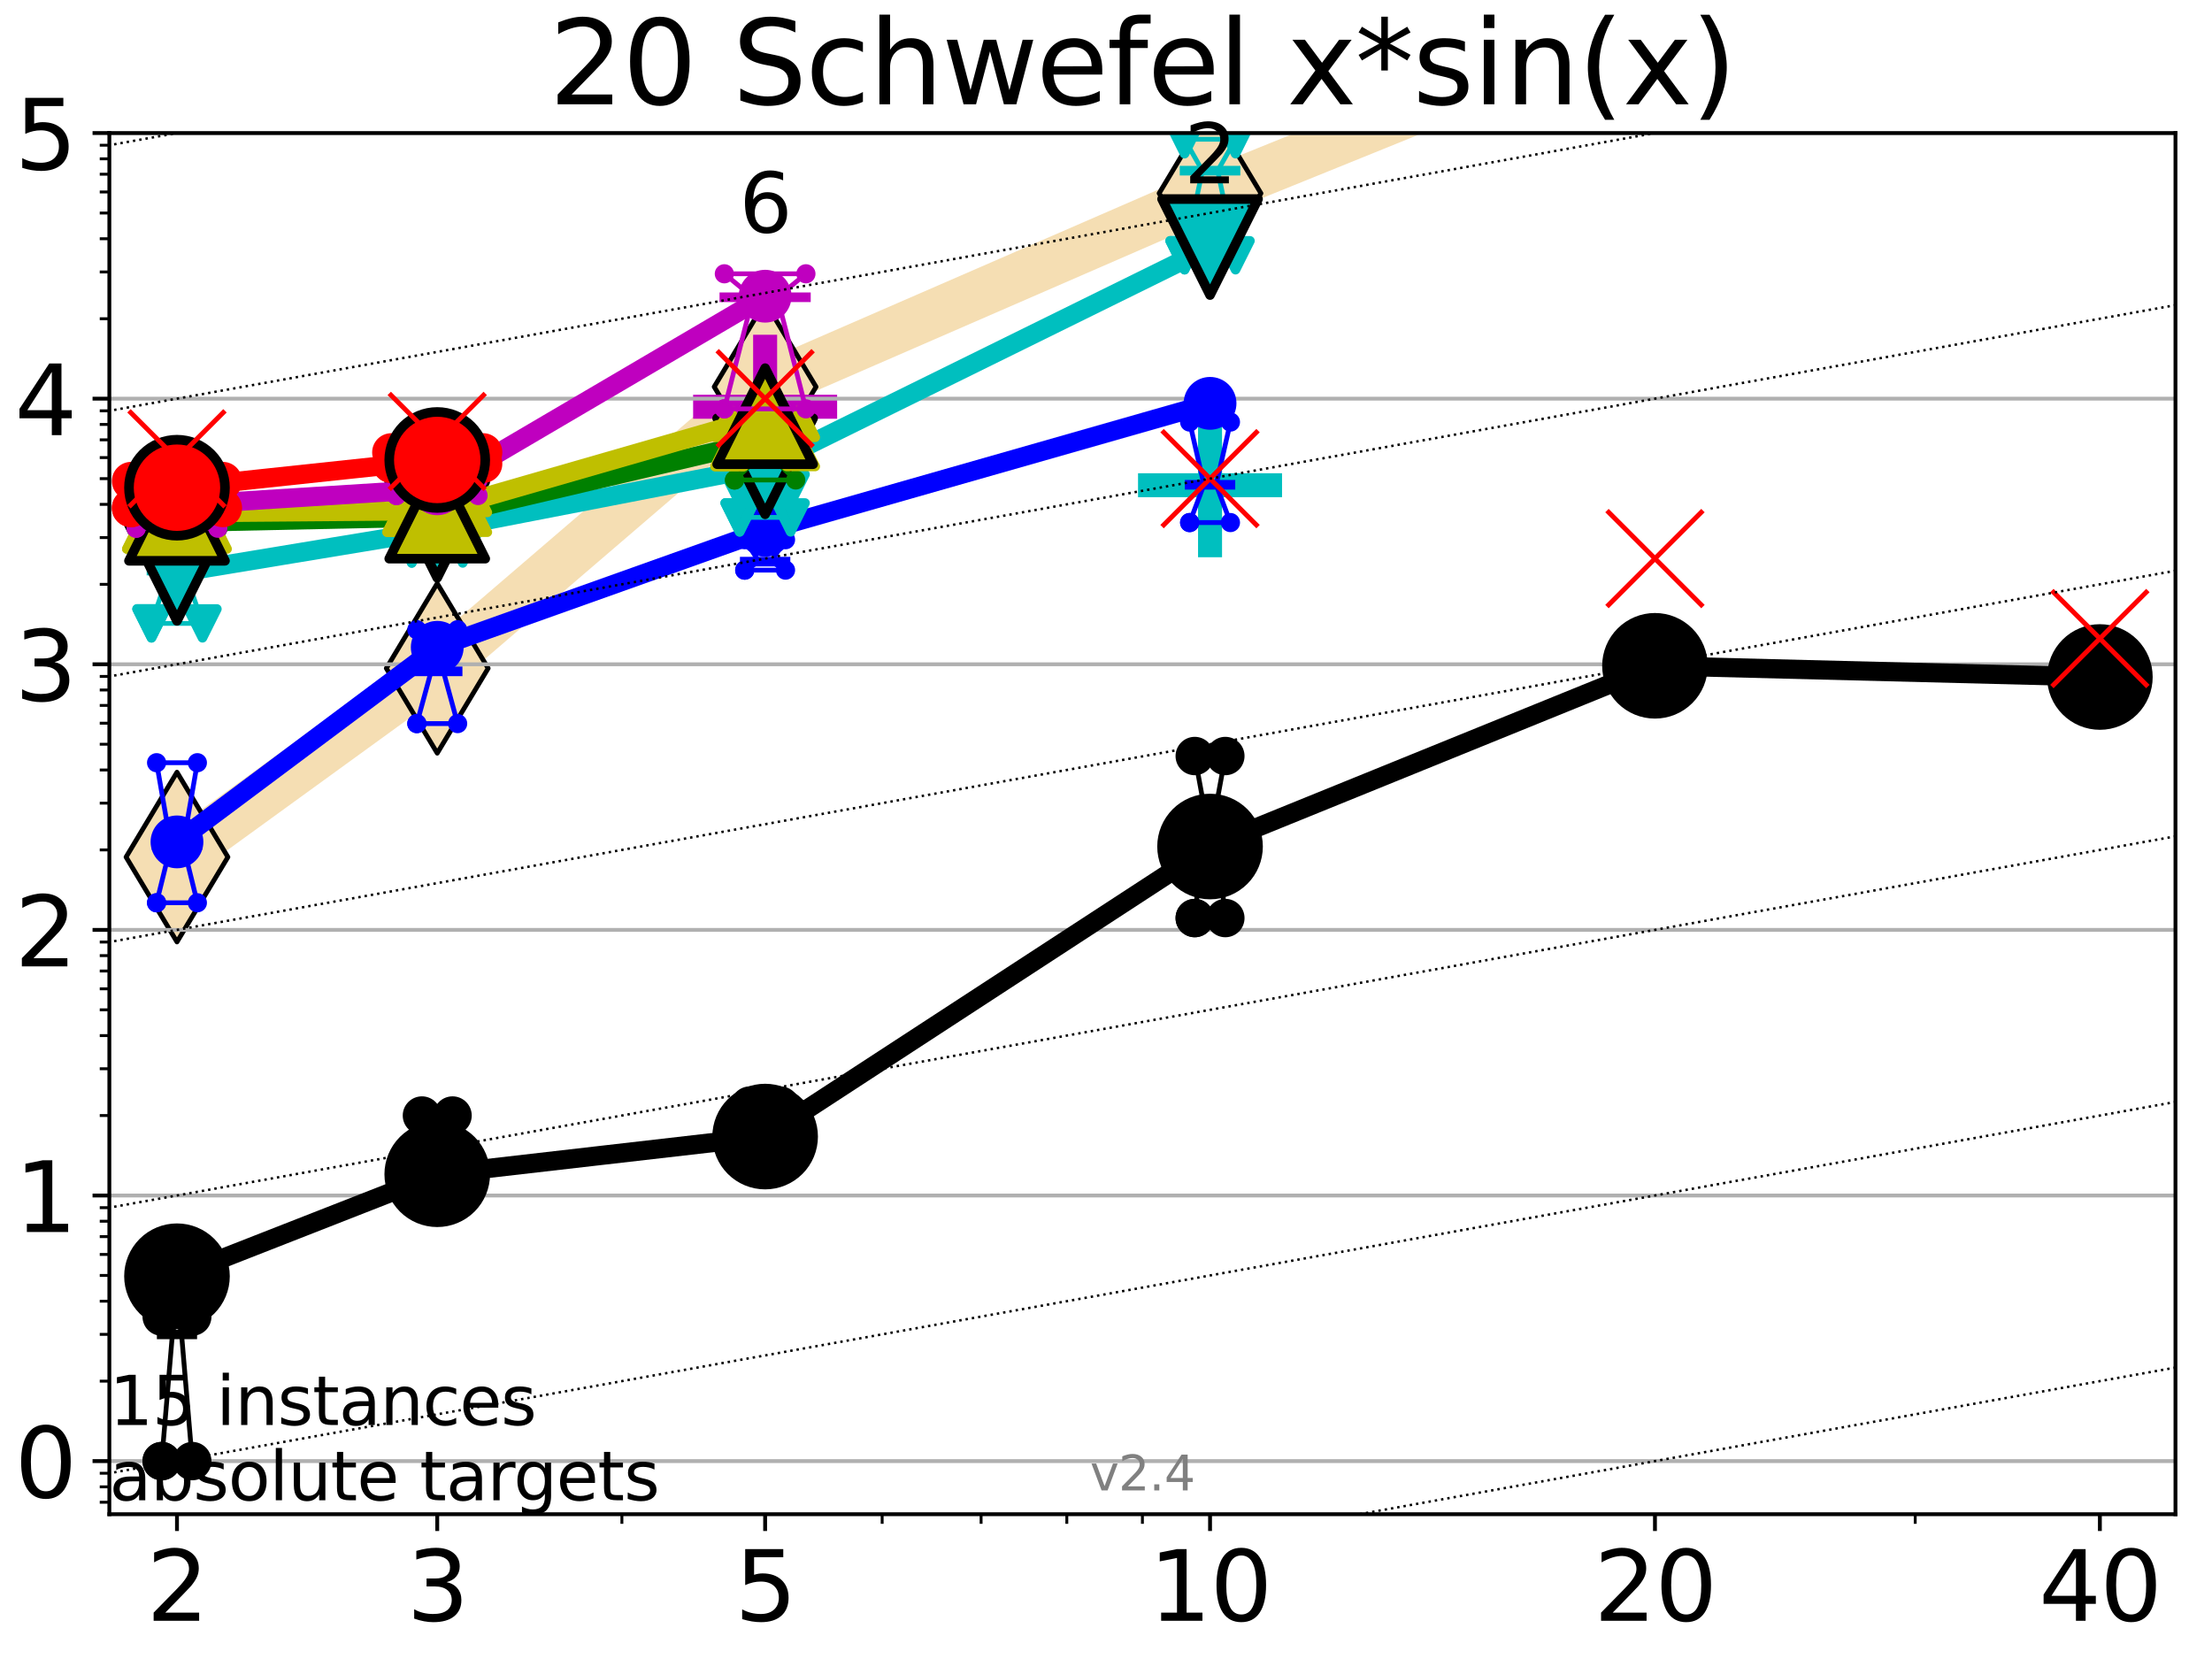 <?xml version="1.0" encoding="utf-8" standalone="no"?>
<!DOCTYPE svg PUBLIC "-//W3C//DTD SVG 1.1//EN"
  "http://www.w3.org/Graphics/SVG/1.1/DTD/svg11.dtd">
<svg height="345.6pt" version="1.1" viewBox="0 0 460.8 345.6" width="460.8pt" xmlns="http://www.w3.org/2000/svg" xmlns:xlink="http://www.w3.org/1999/xlink">
 <defs>
  <style type="text/css">*{stroke-linecap:butt;stroke-linejoin:round;}</style>
 </defs>
 <g id="figure_1">
  <g id="patch_1">
   <path d="M 0 345.6 
L 460.8 345.6 
L 460.8 0 
L 0 0 
z
" style="fill:#ffffff;"/>
  </g>
  <g id="axes_1">
   <g id="patch_2">
    <path d="M 22.78 315.44 
L 453.192 315.44 
L 453.192 27.72 
L 22.78 27.72 
z
" style="fill:#ffffff;"/>
   </g>
   <g id="line2d_1">
    <path clip-path="url(#p135c0df3aa)" d="M 36.868 178.543 
L 91.085 139.221 
L 159.39 80.584 
L 252.074 40.273 
L 344.758 2.725 
" style="fill:none;stroke:#f5deb3;stroke-linecap:square;stroke-width:10;"/>
    <defs>
     <path d="M 0 17.678 
L 10.607 0 
L 0 -17.678 
L -10.607 0 
z
" id="m4f4d950326" style="stroke:#000000;stroke-linejoin:miter;"/>
    </defs>
    <g clip-path="url(#p135c0df3aa)">
     <use style="fill:#f5deb3;stroke:#000000;stroke-linejoin:miter;" x="36.868" xlink:href="#m4f4d950326" y="178.543"/>
     <use style="fill:#f5deb3;stroke:#000000;stroke-linejoin:miter;" x="91.085" xlink:href="#m4f4d950326" y="139.221"/>
     <use style="fill:#f5deb3;stroke:#000000;stroke-linejoin:miter;" x="159.39" xlink:href="#m4f4d950326" y="80.584"/>
     <use style="fill:#f5deb3;stroke:#000000;stroke-linejoin:miter;" x="252.074" xlink:href="#m4f4d950326" y="40.273"/>
     <use style="fill:#f5deb3;stroke:#000000;stroke-linejoin:miter;" x="344.758" xlink:href="#m4f4d950326" y="2.725"/>
    </g>
   </g>
   <g id="line2d_2">
    <defs>
     <path d="M -15 0 
L 15 0 
M 0 15 
L 0 -15 
" id="m234eabd788" style="stroke:#bf00bf;stroke-width:5;"/>
    </defs>
    <g clip-path="url(#p135c0df3aa)">
     <use style="fill:#bf00bf;stroke:#bf00bf;stroke-width:5;" x="159.39" xlink:href="#m234eabd788" y="84.732"/>
    </g>
   </g>
   <g id="line2d_3">
    <defs>
     <path d="M -15 0 
L 15 0 
M 0 15 
L 0 -15 
" id="m8679e4592a" style="stroke:#00bfbf;stroke-width:5;"/>
    </defs>
    <g clip-path="url(#p135c0df3aa)">
     <use style="fill:#00bfbf;stroke:#00bfbf;stroke-width:5;" x="252.074" xlink:href="#m8679e4592a" y="101.081"/>
    </g>
   </g>
   <g id="matplotlib.axis_1">
    <g id="xtick_1">
     <g id="line2d_4">
      <defs>
       <path d="M 0 0 
L 0 3.5 
" id="mbd393cef34" style="stroke:#000000;stroke-width:0.8;"/>
      </defs>
      <g>
       <use style="stroke:#000000;stroke-width:0.8;" x="36.868" xlink:href="#mbd393cef34" y="315.44"/>
      </g>
     </g>
     <g id="text_1">
      <!-- 2 -->
      <g transform="translate(30.506 337.637)scale(0.2 -0.2)">
       <defs>
        <path d="M 1228 531 
L 3431 531 
L 3431 0 
L 469 0 
L 469 531 
Q 828 903 1448 1529 
Q 2069 2156 2228 2338 
Q 2531 2678 2651 2914 
Q 2772 3150 2772 3378 
Q 2772 3750 2511 3984 
Q 2250 4219 1831 4219 
Q 1534 4219 1204 4116 
Q 875 4013 500 3803 
L 500 4441 
Q 881 4594 1212 4672 
Q 1544 4750 1819 4750 
Q 2544 4750 2975 4387 
Q 3406 4025 3406 3419 
Q 3406 3131 3298 2873 
Q 3191 2616 2906 2266 
Q 2828 2175 2409 1742 
Q 1991 1309 1228 531 
z
" id="DejaVuSans-32" transform="scale(0.016)"/>
       </defs>
       <use xlink:href="#DejaVuSans-32"/>
      </g>
     </g>
    </g>
    <g id="xtick_2">
     <g id="line2d_5">
      <g>
       <use style="stroke:#000000;stroke-width:0.8;" x="91.085" xlink:href="#mbd393cef34" y="315.44"/>
      </g>
     </g>
     <g id="text_2">
      <!-- 3 -->
      <g transform="translate(84.723 337.637)scale(0.2 -0.2)">
       <defs>
        <path d="M 2597 2516 
Q 3050 2419 3304 2112 
Q 3559 1806 3559 1356 
Q 3559 666 3084 287 
Q 2609 -91 1734 -91 
Q 1441 -91 1130 -33 
Q 819 25 488 141 
L 488 750 
Q 750 597 1062 519 
Q 1375 441 1716 441 
Q 2309 441 2620 675 
Q 2931 909 2931 1356 
Q 2931 1769 2642 2001 
Q 2353 2234 1838 2234 
L 1294 2234 
L 1294 2753 
L 1863 2753 
Q 2328 2753 2575 2939 
Q 2822 3125 2822 3475 
Q 2822 3834 2567 4026 
Q 2313 4219 1838 4219 
Q 1578 4219 1281 4162 
Q 984 4106 628 3988 
L 628 4550 
Q 988 4650 1302 4700 
Q 1616 4750 1894 4750 
Q 2613 4750 3031 4423 
Q 3450 4097 3450 3541 
Q 3450 3153 3228 2886 
Q 3006 2619 2597 2516 
z
" id="DejaVuSans-33" transform="scale(0.016)"/>
       </defs>
       <use xlink:href="#DejaVuSans-33"/>
      </g>
     </g>
    </g>
    <g id="xtick_3">
     <g id="line2d_6">
      <g>
       <use style="stroke:#000000;stroke-width:0.8;" x="159.39" xlink:href="#mbd393cef34" y="315.44"/>
      </g>
     </g>
     <g id="text_3">
      <!-- 5 -->
      <g transform="translate(153.028 337.637)scale(0.2 -0.2)">
       <defs>
        <path d="M 691 4666 
L 3169 4666 
L 3169 4134 
L 1269 4134 
L 1269 2991 
Q 1406 3038 1543 3061 
Q 1681 3084 1819 3084 
Q 2600 3084 3056 2656 
Q 3513 2228 3513 1497 
Q 3513 744 3044 326 
Q 2575 -91 1722 -91 
Q 1428 -91 1123 -41 
Q 819 9 494 109 
L 494 744 
Q 775 591 1075 516 
Q 1375 441 1709 441 
Q 2250 441 2565 725 
Q 2881 1009 2881 1497 
Q 2881 1984 2565 2268 
Q 2250 2553 1709 2553 
Q 1456 2553 1204 2497 
Q 953 2441 691 2322 
L 691 4666 
z
" id="DejaVuSans-35" transform="scale(0.016)"/>
       </defs>
       <use xlink:href="#DejaVuSans-35"/>
      </g>
     </g>
    </g>
    <g id="xtick_4">
     <g id="line2d_7">
      <g>
       <use style="stroke:#000000;stroke-width:0.8;" x="252.074" xlink:href="#mbd393cef34" y="315.44"/>
      </g>
     </g>
     <g id="text_4">
      <!-- 10 -->
      <g transform="translate(239.349 337.637)scale(0.2 -0.2)">
       <defs>
        <path d="M 794 531 
L 1825 531 
L 1825 4091 
L 703 3866 
L 703 4441 
L 1819 4666 
L 2450 4666 
L 2450 531 
L 3481 531 
L 3481 0 
L 794 0 
L 794 531 
z
" id="DejaVuSans-31" transform="scale(0.016)"/>
        <path d="M 2034 4250 
Q 1547 4250 1301 3770 
Q 1056 3291 1056 2328 
Q 1056 1369 1301 889 
Q 1547 409 2034 409 
Q 2525 409 2770 889 
Q 3016 1369 3016 2328 
Q 3016 3291 2770 3770 
Q 2525 4250 2034 4250 
z
M 2034 4750 
Q 2819 4750 3233 4129 
Q 3647 3509 3647 2328 
Q 3647 1150 3233 529 
Q 2819 -91 2034 -91 
Q 1250 -91 836 529 
Q 422 1150 422 2328 
Q 422 3509 836 4129 
Q 1250 4750 2034 4750 
z
" id="DejaVuSans-30" transform="scale(0.016)"/>
       </defs>
       <use xlink:href="#DejaVuSans-31"/>
       <use x="63.623" xlink:href="#DejaVuSans-30"/>
      </g>
     </g>
    </g>
    <g id="xtick_5">
     <g id="line2d_8">
      <g>
       <use style="stroke:#000000;stroke-width:0.8;" x="344.758" xlink:href="#mbd393cef34" y="315.44"/>
      </g>
     </g>
     <g id="text_5">
      <!-- 20 -->
      <g transform="translate(332.033 337.637)scale(0.2 -0.2)">
       <use xlink:href="#DejaVuSans-32"/>
       <use x="63.623" xlink:href="#DejaVuSans-30"/>
      </g>
     </g>
    </g>
    <g id="xtick_6">
     <g id="line2d_9">
      <g>
       <use style="stroke:#000000;stroke-width:0.8;" x="437.443" xlink:href="#mbd393cef34" y="315.44"/>
      </g>
     </g>
     <g id="text_6">
      <!-- 40 -->
      <g transform="translate(424.718 337.637)scale(0.2 -0.2)">
       <defs>
        <path d="M 2419 4116 
L 825 1625 
L 2419 1625 
L 2419 4116 
z
M 2253 4666 
L 3047 4666 
L 3047 1625 
L 3713 1625 
L 3713 1100 
L 3047 1100 
L 3047 0 
L 2419 0 
L 2419 1100 
L 313 1100 
L 313 1709 
L 2253 4666 
z
" id="DejaVuSans-34" transform="scale(0.016)"/>
       </defs>
       <use xlink:href="#DejaVuSans-34"/>
       <use x="63.623" xlink:href="#DejaVuSans-30"/>
      </g>
     </g>
    </g>
    <g id="xtick_7">
     <g id="line2d_10">
      <defs>
       <path d="M 0 0 
L 0 2 
" id="me209f84821" style="stroke:#000000;stroke-width:0.6;"/>
      </defs>
      <g>
       <use style="stroke:#000000;stroke-width:0.6;" x="129.552" xlink:href="#me209f84821" y="315.44"/>
      </g>
     </g>
    </g>
    <g id="xtick_8">
     <g id="line2d_11">
      <g>
       <use style="stroke:#000000;stroke-width:0.6;" x="183.769" xlink:href="#me209f84821" y="315.44"/>
      </g>
     </g>
    </g>
    <g id="xtick_9">
     <g id="line2d_12">
      <g>
       <use style="stroke:#000000;stroke-width:0.6;" x="204.381" xlink:href="#me209f84821" y="315.44"/>
      </g>
     </g>
    </g>
    <g id="xtick_10">
     <g id="line2d_13">
      <g>
       <use style="stroke:#000000;stroke-width:0.6;" x="222.237" xlink:href="#me209f84821" y="315.44"/>
      </g>
     </g>
    </g>
    <g id="xtick_11">
     <g id="line2d_14">
      <g>
       <use style="stroke:#000000;stroke-width:0.6;" x="237.986" xlink:href="#me209f84821" y="315.44"/>
      </g>
     </g>
    </g>
    <g id="xtick_12">
     <g id="line2d_15">
      <g>
       <use style="stroke:#000000;stroke-width:0.6;" x="398.975" xlink:href="#me209f84821" y="315.44"/>
      </g>
     </g>
    </g>
   </g>
   <g id="matplotlib.axis_2">
    <g id="ytick_1">
     <g id="line2d_16">
      <path clip-path="url(#p135c0df3aa)" d="M 22.78 304.374 
L 453.192 304.374 
" style="fill:none;stroke:#b0b0b0;stroke-linecap:square;stroke-width:0.8;"/>
     </g>
     <g id="line2d_17">
      <defs>
       <path d="M 0 0 
L -3.5 0 
" id="mc5cb944042" style="stroke:#000000;stroke-width:0.8;"/>
      </defs>
      <g>
       <use style="stroke:#000000;stroke-width:0.8;" x="22.78" xlink:href="#mc5cb944042" y="304.374"/>
      </g>
     </g>
     <g id="text_7">
      <!-- 0 -->
      <g transform="translate(3.055 311.972)scale(0.2 -0.2)">
       <use xlink:href="#DejaVuSans-30"/>
      </g>
     </g>
    </g>
    <g id="ytick_2">
     <g id="line2d_18">
      <path clip-path="url(#p135c0df3aa)" d="M 22.78 249.043 
L 453.192 249.043 
" style="fill:none;stroke:#b0b0b0;stroke-linecap:square;stroke-width:0.8;"/>
     </g>
     <g id="line2d_19">
      <g>
       <use style="stroke:#000000;stroke-width:0.8;" x="22.78" xlink:href="#mc5cb944042" y="249.043"/>
      </g>
     </g>
     <g id="text_8">
      <!-- 1 -->
      <g transform="translate(3.055 256.642)scale(0.2 -0.2)">
       <use xlink:href="#DejaVuSans-31"/>
      </g>
     </g>
    </g>
    <g id="ytick_3">
     <g id="line2d_20">
      <path clip-path="url(#p135c0df3aa)" d="M 22.78 193.712 
L 453.192 193.712 
" style="fill:none;stroke:#b0b0b0;stroke-linecap:square;stroke-width:0.8;"/>
     </g>
     <g id="line2d_21">
      <g>
       <use style="stroke:#000000;stroke-width:0.8;" x="22.78" xlink:href="#mc5cb944042" y="193.712"/>
      </g>
     </g>
     <g id="text_9">
      <!-- 2 -->
      <g transform="translate(3.055 201.311)scale(0.2 -0.2)">
       <use xlink:href="#DejaVuSans-32"/>
      </g>
     </g>
    </g>
    <g id="ytick_4">
     <g id="line2d_22">
      <path clip-path="url(#p135c0df3aa)" d="M 22.78 138.382 
L 453.192 138.382 
" style="fill:none;stroke:#b0b0b0;stroke-linecap:square;stroke-width:0.8;"/>
     </g>
     <g id="line2d_23">
      <g>
       <use style="stroke:#000000;stroke-width:0.8;" x="22.78" xlink:href="#mc5cb944042" y="138.382"/>
      </g>
     </g>
     <g id="text_10">
      <!-- 3 -->
      <g transform="translate(3.055 145.98)scale(0.2 -0.2)">
       <use xlink:href="#DejaVuSans-33"/>
      </g>
     </g>
    </g>
    <g id="ytick_5">
     <g id="line2d_24">
      <path clip-path="url(#p135c0df3aa)" d="M 22.78 83.051 
L 453.192 83.051 
" style="fill:none;stroke:#b0b0b0;stroke-linecap:square;stroke-width:0.8;"/>
     </g>
     <g id="line2d_25">
      <g>
       <use style="stroke:#000000;stroke-width:0.8;" x="22.78" xlink:href="#mc5cb944042" y="83.051"/>
      </g>
     </g>
     <g id="text_11">
      <!-- 4 -->
      <g transform="translate(3.055 90.649)scale(0.2 -0.2)">
       <use xlink:href="#DejaVuSans-34"/>
      </g>
     </g>
    </g>
    <g id="ytick_6">
     <g id="line2d_26">
      <path clip-path="url(#p135c0df3aa)" d="M 22.78 27.72 
L 453.192 27.72 
" style="fill:none;stroke:#b0b0b0;stroke-linecap:square;stroke-width:0.8;"/>
     </g>
     <g id="line2d_27">
      <g>
       <use style="stroke:#000000;stroke-width:0.8;" x="22.78" xlink:href="#mc5cb944042" y="27.72"/>
      </g>
     </g>
     <g id="text_12">
      <!-- 5 -->
      <g transform="translate(3.055 35.318)scale(0.2 -0.2)">
       <use xlink:href="#DejaVuSans-35"/>
      </g>
     </g>
    </g>
    <g id="ytick_7">
     <g id="line2d_28">
      <defs>
       <path d="M 0 0 
L -2 0 
" id="m99bba1faec" style="stroke:#000000;stroke-width:0.6;"/>
      </defs>
      <g>
       <use style="stroke:#000000;stroke-width:0.6;" x="22.78" xlink:href="#m99bba1faec" y="312.945"/>
      </g>
     </g>
    </g>
    <g id="ytick_8">
     <g id="line2d_29">
      <g>
       <use style="stroke:#000000;stroke-width:0.6;" x="22.78" xlink:href="#m99bba1faec" y="309.736"/>
      </g>
     </g>
    </g>
    <g id="ytick_9">
     <g id="line2d_30">
      <g>
       <use style="stroke:#000000;stroke-width:0.6;" x="22.78" xlink:href="#m99bba1faec" y="306.906"/>
      </g>
     </g>
    </g>
    <g id="ytick_10">
     <g id="line2d_31">
      <g>
       <use style="stroke:#000000;stroke-width:0.6;" x="22.78" xlink:href="#m99bba1faec" y="287.718"/>
      </g>
     </g>
    </g>
    <g id="ytick_11">
     <g id="line2d_32">
      <g>
       <use style="stroke:#000000;stroke-width:0.6;" x="22.78" xlink:href="#m99bba1faec" y="277.974"/>
      </g>
     </g>
    </g>
    <g id="ytick_12">
     <g id="line2d_33">
      <g>
       <use style="stroke:#000000;stroke-width:0.6;" x="22.78" xlink:href="#m99bba1faec" y="271.061"/>
      </g>
     </g>
    </g>
    <g id="ytick_13">
     <g id="line2d_34">
      <g>
       <use style="stroke:#000000;stroke-width:0.6;" x="22.78" xlink:href="#m99bba1faec" y="265.699"/>
      </g>
     </g>
    </g>
    <g id="ytick_14">
     <g id="line2d_35">
      <g>
       <use style="stroke:#000000;stroke-width:0.6;" x="22.78" xlink:href="#m99bba1faec" y="261.318"/>
      </g>
     </g>
    </g>
    <g id="ytick_15">
     <g id="line2d_36">
      <g>
       <use style="stroke:#000000;stroke-width:0.6;" x="22.78" xlink:href="#m99bba1faec" y="257.614"/>
      </g>
     </g>
    </g>
    <g id="ytick_16">
     <g id="line2d_37">
      <g>
       <use style="stroke:#000000;stroke-width:0.6;" x="22.78" xlink:href="#m99bba1faec" y="254.405"/>
      </g>
     </g>
    </g>
    <g id="ytick_17">
     <g id="line2d_38">
      <g>
       <use style="stroke:#000000;stroke-width:0.6;" x="22.78" xlink:href="#m99bba1faec" y="251.575"/>
      </g>
     </g>
    </g>
    <g id="ytick_18">
     <g id="line2d_39">
      <g>
       <use style="stroke:#000000;stroke-width:0.6;" x="22.78" xlink:href="#m99bba1faec" y="232.387"/>
      </g>
     </g>
    </g>
    <g id="ytick_19">
     <g id="line2d_40">
      <g>
       <use style="stroke:#000000;stroke-width:0.6;" x="22.78" xlink:href="#m99bba1faec" y="222.644"/>
      </g>
     </g>
    </g>
    <g id="ytick_20">
     <g id="line2d_41">
      <g>
       <use style="stroke:#000000;stroke-width:0.6;" x="22.78" xlink:href="#m99bba1faec" y="215.731"/>
      </g>
     </g>
    </g>
    <g id="ytick_21">
     <g id="line2d_42">
      <g>
       <use style="stroke:#000000;stroke-width:0.6;" x="22.78" xlink:href="#m99bba1faec" y="210.369"/>
      </g>
     </g>
    </g>
    <g id="ytick_22">
     <g id="line2d_43">
      <g>
       <use style="stroke:#000000;stroke-width:0.6;" x="22.78" xlink:href="#m99bba1faec" y="205.987"/>
      </g>
     </g>
    </g>
    <g id="ytick_23">
     <g id="line2d_44">
      <g>
       <use style="stroke:#000000;stroke-width:0.6;" x="22.78" xlink:href="#m99bba1faec" y="202.283"/>
      </g>
     </g>
    </g>
    <g id="ytick_24">
     <g id="line2d_45">
      <g>
       <use style="stroke:#000000;stroke-width:0.6;" x="22.78" xlink:href="#m99bba1faec" y="199.074"/>
      </g>
     </g>
    </g>
    <g id="ytick_25">
     <g id="line2d_46">
      <g>
       <use style="stroke:#000000;stroke-width:0.6;" x="22.78" xlink:href="#m99bba1faec" y="196.244"/>
      </g>
     </g>
    </g>
    <g id="ytick_26">
     <g id="line2d_47">
      <g>
       <use style="stroke:#000000;stroke-width:0.6;" x="22.78" xlink:href="#m99bba1faec" y="177.056"/>
      </g>
     </g>
    </g>
    <g id="ytick_27">
     <g id="line2d_48">
      <g>
       <use style="stroke:#000000;stroke-width:0.6;" x="22.78" xlink:href="#m99bba1faec" y="167.313"/>
      </g>
     </g>
    </g>
    <g id="ytick_28">
     <g id="line2d_49">
      <g>
       <use style="stroke:#000000;stroke-width:0.6;" x="22.78" xlink:href="#m99bba1faec" y="160.4"/>
      </g>
     </g>
    </g>
    <g id="ytick_29">
     <g id="line2d_50">
      <g>
       <use style="stroke:#000000;stroke-width:0.6;" x="22.78" xlink:href="#m99bba1faec" y="155.038"/>
      </g>
     </g>
    </g>
    <g id="ytick_30">
     <g id="line2d_51">
      <g>
       <use style="stroke:#000000;stroke-width:0.6;" x="22.78" xlink:href="#m99bba1faec" y="150.657"/>
      </g>
     </g>
    </g>
    <g id="ytick_31">
     <g id="line2d_52">
      <g>
       <use style="stroke:#000000;stroke-width:0.6;" x="22.78" xlink:href="#m99bba1faec" y="146.952"/>
      </g>
     </g>
    </g>
    <g id="ytick_32">
     <g id="line2d_53">
      <g>
       <use style="stroke:#000000;stroke-width:0.6;" x="22.78" xlink:href="#m99bba1faec" y="143.744"/>
      </g>
     </g>
    </g>
    <g id="ytick_33">
     <g id="line2d_54">
      <g>
       <use style="stroke:#000000;stroke-width:0.6;" x="22.78" xlink:href="#m99bba1faec" y="140.913"/>
      </g>
     </g>
    </g>
    <g id="ytick_34">
     <g id="line2d_55">
      <g>
       <use style="stroke:#000000;stroke-width:0.6;" x="22.78" xlink:href="#m99bba1faec" y="121.725"/>
      </g>
     </g>
    </g>
    <g id="ytick_35">
     <g id="line2d_56">
      <g>
       <use style="stroke:#000000;stroke-width:0.6;" x="22.78" xlink:href="#m99bba1faec" y="111.982"/>
      </g>
     </g>
    </g>
    <g id="ytick_36">
     <g id="line2d_57">
      <g>
       <use style="stroke:#000000;stroke-width:0.6;" x="22.78" xlink:href="#m99bba1faec" y="105.069"/>
      </g>
     </g>
    </g>
    <g id="ytick_37">
     <g id="line2d_58">
      <g>
       <use style="stroke:#000000;stroke-width:0.6;" x="22.78" xlink:href="#m99bba1faec" y="99.707"/>
      </g>
     </g>
    </g>
    <g id="ytick_38">
     <g id="line2d_59">
      <g>
       <use style="stroke:#000000;stroke-width:0.6;" x="22.78" xlink:href="#m99bba1faec" y="95.326"/>
      </g>
     </g>
    </g>
    <g id="ytick_39">
     <g id="line2d_60">
      <g>
       <use style="stroke:#000000;stroke-width:0.6;" x="22.78" xlink:href="#m99bba1faec" y="91.622"/>
      </g>
     </g>
    </g>
    <g id="ytick_40">
     <g id="line2d_61">
      <g>
       <use style="stroke:#000000;stroke-width:0.6;" x="22.78" xlink:href="#m99bba1faec" y="88.413"/>
      </g>
     </g>
    </g>
    <g id="ytick_41">
     <g id="line2d_62">
      <g>
       <use style="stroke:#000000;stroke-width:0.6;" x="22.78" xlink:href="#m99bba1faec" y="85.583"/>
      </g>
     </g>
    </g>
    <g id="ytick_42">
     <g id="line2d_63">
      <g>
       <use style="stroke:#000000;stroke-width:0.6;" x="22.78" xlink:href="#m99bba1faec" y="66.395"/>
      </g>
     </g>
    </g>
    <g id="ytick_43">
     <g id="line2d_64">
      <g>
       <use style="stroke:#000000;stroke-width:0.6;" x="22.78" xlink:href="#m99bba1faec" y="56.651"/>
      </g>
     </g>
    </g>
    <g id="ytick_44">
     <g id="line2d_65">
      <g>
       <use style="stroke:#000000;stroke-width:0.6;" x="22.78" xlink:href="#m99bba1faec" y="49.738"/>
      </g>
     </g>
    </g>
    <g id="ytick_45">
     <g id="line2d_66">
      <g>
       <use style="stroke:#000000;stroke-width:0.6;" x="22.78" xlink:href="#m99bba1faec" y="44.376"/>
      </g>
     </g>
    </g>
    <g id="ytick_46">
     <g id="line2d_67">
      <g>
       <use style="stroke:#000000;stroke-width:0.6;" x="22.78" xlink:href="#m99bba1faec" y="39.995"/>
      </g>
     </g>
    </g>
    <g id="ytick_47">
     <g id="line2d_68">
      <g>
       <use style="stroke:#000000;stroke-width:0.6;" x="22.78" xlink:href="#m99bba1faec" y="36.291"/>
      </g>
     </g>
    </g>
    <g id="ytick_48">
     <g id="line2d_69">
      <g>
       <use style="stroke:#000000;stroke-width:0.6;" x="22.78" xlink:href="#m99bba1faec" y="33.082"/>
      </g>
     </g>
    </g>
    <g id="ytick_49">
     <g id="line2d_70">
      <g>
       <use style="stroke:#000000;stroke-width:0.6;" x="22.78" xlink:href="#m99bba1faec" y="30.252"/>
      </g>
     </g>
    </g>
   </g>
   <g id="line2d_71">
    <path clip-path="url(#p135c0df3aa)" d="M 33.682 304.374 
L 35.912 277.974 
L 33.682 274.27 
L 40.054 274.27 
L 37.824 277.974 
L 40.054 304.374 
L 33.682 304.374 
" style="fill:none;stroke:#000000;stroke-linecap:square;"/>
   </g>
   <g id="line2d_72">
    <path clip-path="url(#p135c0df3aa)" d="M 33.682 304.374 
L 40.054 304.374 
L 40.054 274.27 
L 33.682 274.27 
L 33.682 304.374 
" style="fill:none;"/>
    <defs>
     <path d="M 0 3 
C 0.796 3 1.559 2.684 2.121 2.121 
C 2.684 1.559 3 0.796 3 0 
C 3 -0.796 2.684 -1.559 2.121 -2.121 
C 1.559 -2.684 0.796 -3 0 -3 
C -0.796 -3 -1.559 -2.684 -2.121 -2.121 
C -2.684 -1.559 -3 -0.796 -3 0 
C -3 0.796 -2.684 1.559 -2.121 2.121 
C -1.559 2.684 -0.796 3 0 3 
z
" id="m011d557f0a" style="stroke:#000000;stroke-width:2;"/>
    </defs>
    <g clip-path="url(#p135c0df3aa)">
     <use style="stroke:#000000;stroke-width:2;" x="33.682" xlink:href="#m011d557f0a" y="304.374"/>
     <use style="stroke:#000000;stroke-width:2;" x="40.054" xlink:href="#m011d557f0a" y="304.374"/>
     <use style="stroke:#000000;stroke-width:2;" x="40.054" xlink:href="#m011d557f0a" y="274.27"/>
     <use style="stroke:#000000;stroke-width:2;" x="33.682" xlink:href="#m011d557f0a" y="274.27"/>
     <use style="stroke:#000000;stroke-width:2;" x="33.682" xlink:href="#m011d557f0a" y="304.374"/>
    </g>
   </g>
   <g id="line2d_73">
    <path clip-path="url(#p135c0df3aa)" d="M 33.682 277.974 
L 40.054 277.974 
" style="fill:none;stroke:#000000;stroke-linecap:square;stroke-width:2;"/>
   </g>
   <g id="line2d_74">
    <path clip-path="url(#p135c0df3aa)" d="M 87.899 240.958 
L 90.129 237.01 
L 87.899 232.387 
L 94.271 232.387 
L 92.041 237.01 
L 94.271 240.958 
L 87.899 240.958 
" style="fill:none;stroke:#000000;stroke-linecap:square;"/>
   </g>
   <g id="line2d_75">
    <path clip-path="url(#p135c0df3aa)" d="M 87.899 240.958 
L 94.271 240.958 
L 94.271 232.387 
L 87.899 232.387 
L 87.899 240.958 
" style="fill:none;"/>
    <g clip-path="url(#p135c0df3aa)">
     <use style="stroke:#000000;stroke-width:2;" x="87.899" xlink:href="#m011d557f0a" y="240.958"/>
     <use style="stroke:#000000;stroke-width:2;" x="94.271" xlink:href="#m011d557f0a" y="240.958"/>
     <use style="stroke:#000000;stroke-width:2;" x="94.271" xlink:href="#m011d557f0a" y="232.387"/>
     <use style="stroke:#000000;stroke-width:2;" x="87.899" xlink:href="#m011d557f0a" y="232.387"/>
     <use style="stroke:#000000;stroke-width:2;" x="87.899" xlink:href="#m011d557f0a" y="240.958"/>
    </g>
   </g>
   <g id="line2d_76">
    <path clip-path="url(#p135c0df3aa)" d="M 87.899 237.01 
L 94.271 237.01 
" style="fill:none;stroke:#000000;stroke-linecap:square;stroke-width:2;"/>
   </g>
   <g id="line2d_77">
    <path clip-path="url(#p135c0df3aa)" d="M 156.204 239.3 
L 158.434 234.26 
L 156.204 230.316 
L 162.576 230.316 
L 160.346 234.26 
L 162.576 239.3 
L 156.204 239.3 
" style="fill:none;stroke:#000000;stroke-linecap:square;"/>
   </g>
   <g id="line2d_78">
    <path clip-path="url(#p135c0df3aa)" d="M 156.204 239.3 
L 162.576 239.3 
L 162.576 230.316 
L 156.204 230.316 
L 156.204 239.3 
" style="fill:none;"/>
    <g clip-path="url(#p135c0df3aa)">
     <use style="stroke:#000000;stroke-width:2;" x="156.204" xlink:href="#m011d557f0a" y="239.3"/>
     <use style="stroke:#000000;stroke-width:2;" x="162.576" xlink:href="#m011d557f0a" y="239.3"/>
     <use style="stroke:#000000;stroke-width:2;" x="162.576" xlink:href="#m011d557f0a" y="230.316"/>
     <use style="stroke:#000000;stroke-width:2;" x="156.204" xlink:href="#m011d557f0a" y="230.316"/>
     <use style="stroke:#000000;stroke-width:2;" x="156.204" xlink:href="#m011d557f0a" y="239.3"/>
    </g>
   </g>
   <g id="line2d_79">
    <path clip-path="url(#p135c0df3aa)" d="M 156.204 234.26 
L 162.576 234.26 
" style="fill:none;stroke:#000000;stroke-linecap:square;stroke-width:2;"/>
   </g>
   <g id="line2d_80">
    <path clip-path="url(#p135c0df3aa)" d="M 248.888 191.248 
L 251.118 169.632 
L 248.888 157.495 
L 255.26 157.495 
L 253.03 169.632 
L 255.26 191.248 
L 248.888 191.248 
" style="fill:none;stroke:#000000;stroke-linecap:square;"/>
   </g>
   <g id="line2d_81">
    <path clip-path="url(#p135c0df3aa)" d="M 248.888 191.248 
L 255.26 191.248 
L 255.26 157.495 
L 248.888 157.495 
L 248.888 191.248 
" style="fill:none;"/>
    <g clip-path="url(#p135c0df3aa)">
     <use style="stroke:#000000;stroke-width:2;" x="248.888" xlink:href="#m011d557f0a" y="191.248"/>
     <use style="stroke:#000000;stroke-width:2;" x="255.26" xlink:href="#m011d557f0a" y="191.248"/>
     <use style="stroke:#000000;stroke-width:2;" x="255.26" xlink:href="#m011d557f0a" y="157.495"/>
     <use style="stroke:#000000;stroke-width:2;" x="248.888" xlink:href="#m011d557f0a" y="157.495"/>
     <use style="stroke:#000000;stroke-width:2;" x="248.888" xlink:href="#m011d557f0a" y="191.248"/>
    </g>
   </g>
   <g id="line2d_82">
    <path clip-path="url(#p135c0df3aa)" d="M 248.888 169.632 
L 255.26 169.632 
" style="fill:none;stroke:#000000;stroke-linecap:square;stroke-width:2;"/>
   </g>
   <g id="line2d_83">
    <path clip-path="url(#p135c0df3aa)" d="M 341.572 141.036 
L 343.803 139.374 
L 341.572 136.132 
L 347.945 136.132 
L 345.714 139.374 
L 347.945 141.036 
L 341.572 141.036 
" style="fill:none;stroke:#000000;stroke-linecap:square;"/>
   </g>
   <g id="line2d_84">
    <path clip-path="url(#p135c0df3aa)" d="M 341.572 141.036 
L 347.945 141.036 
L 347.945 136.132 
L 341.572 136.132 
L 341.572 141.036 
" style="fill:none;"/>
    <g clip-path="url(#p135c0df3aa)">
     <use style="stroke:#000000;stroke-width:2;" x="341.572" xlink:href="#m011d557f0a" y="141.036"/>
     <use style="stroke:#000000;stroke-width:2;" x="347.945" xlink:href="#m011d557f0a" y="141.036"/>
     <use style="stroke:#000000;stroke-width:2;" x="347.945" xlink:href="#m011d557f0a" y="136.132"/>
     <use style="stroke:#000000;stroke-width:2;" x="341.572" xlink:href="#m011d557f0a" y="136.132"/>
     <use style="stroke:#000000;stroke-width:2;" x="341.572" xlink:href="#m011d557f0a" y="141.036"/>
    </g>
   </g>
   <g id="line2d_85">
    <path clip-path="url(#p135c0df3aa)" d="M 341.572 139.374 
L 347.945 139.374 
" style="fill:none;stroke:#000000;stroke-linecap:square;stroke-width:2;"/>
   </g>
   <g id="line2d_86">
    <path clip-path="url(#p135c0df3aa)" d="M 434.257 141.957 
L 436.487 140.823 
L 434.257 139.288 
L 440.629 139.288 
L 438.398 140.823 
L 440.629 141.957 
L 434.257 141.957 
" style="fill:none;stroke:#000000;stroke-linecap:square;"/>
   </g>
   <g id="line2d_87">
    <path clip-path="url(#p135c0df3aa)" d="M 434.257 141.957 
L 440.629 141.957 
L 440.629 139.288 
L 434.257 139.288 
L 434.257 141.957 
" style="fill:none;"/>
    <g clip-path="url(#p135c0df3aa)">
     <use style="stroke:#000000;stroke-width:2;" x="434.257" xlink:href="#m011d557f0a" y="141.957"/>
     <use style="stroke:#000000;stroke-width:2;" x="440.629" xlink:href="#m011d557f0a" y="141.957"/>
     <use style="stroke:#000000;stroke-width:2;" x="440.629" xlink:href="#m011d557f0a" y="139.288"/>
     <use style="stroke:#000000;stroke-width:2;" x="434.257" xlink:href="#m011d557f0a" y="139.288"/>
     <use style="stroke:#000000;stroke-width:2;" x="434.257" xlink:href="#m011d557f0a" y="141.957"/>
    </g>
   </g>
   <g id="line2d_88">
    <path clip-path="url(#p135c0df3aa)" d="M 434.257 140.823 
L 440.629 140.823 
" style="fill:none;stroke:#000000;stroke-linecap:square;stroke-width:2;"/>
   </g>
   <g id="line2d_89">
    <path clip-path="url(#p135c0df3aa)" d="M 36.868 265.86 
L 91.085 244.617 
" style="fill:none;stroke:#000000;stroke-linecap:square;stroke-width:4;"/>
   </g>
   <g id="line2d_90">
    <path clip-path="url(#p135c0df3aa)" d="M 91.085 244.617 
L 159.39 236.768 
" style="fill:none;stroke:#000000;stroke-linecap:square;stroke-width:4;"/>
   </g>
   <g id="line2d_91">
    <path clip-path="url(#p135c0df3aa)" d="M 159.39 236.768 
L 252.074 176.347 
" style="fill:none;stroke:#000000;stroke-linecap:square;stroke-width:4;"/>
   </g>
   <g id="line2d_92">
    <path clip-path="url(#p135c0df3aa)" d="M 252.074 176.347 
L 344.758 138.698 
" style="fill:none;stroke:#000000;stroke-linecap:square;stroke-width:4;"/>
   </g>
   <g id="line2d_93">
    <path clip-path="url(#p135c0df3aa)" d="M 344.758 138.698 
L 437.443 141.032 
" style="fill:none;stroke:#000000;stroke-linecap:square;stroke-width:4;"/>
   </g>
   <g id="line2d_94">
    <path clip-path="url(#p135c0df3aa)" d="M 36.868 265.86 
L 91.085 244.617 
L 159.39 236.768 
L 252.074 176.347 
L 344.758 138.698 
L 437.443 141.032 
" style="fill:none;"/>
    <defs>
     <path d="M 0 10 
C 2.652 10 5.196 8.946 7.071 7.071 
C 8.946 5.196 10 2.652 10 0 
C 10 -2.652 8.946 -5.196 7.071 -7.071 
C 5.196 -8.946 2.652 -10 0 -10 
C -2.652 -10 -5.196 -8.946 -7.071 -7.071 
C -8.946 -5.196 -10 -2.652 -10 0 
C -10 2.652 -8.946 5.196 -7.071 7.071 
C -5.196 8.946 -2.652 10 0 10 
z
" id="m8ba082d328" style="stroke:#000000;stroke-width:2;"/>
    </defs>
    <g clip-path="url(#p135c0df3aa)">
     <use style="stroke:#000000;stroke-width:2;" x="36.868" xlink:href="#m8ba082d328" y="265.86"/>
     <use style="stroke:#000000;stroke-width:2;" x="91.085" xlink:href="#m8ba082d328" y="244.617"/>
     <use style="stroke:#000000;stroke-width:2;" x="159.39" xlink:href="#m8ba082d328" y="236.768"/>
     <use style="stroke:#000000;stroke-width:2;" x="252.074" xlink:href="#m8ba082d328" y="176.347"/>
     <use style="stroke:#000000;stroke-width:2;" x="344.758" xlink:href="#m8ba082d328" y="138.698"/>
     <use style="stroke:#000000;stroke-width:2;" x="437.443" xlink:href="#m8ba082d328" y="141.032"/>
    </g>
   </g>
   <g id="line2d_95">
    <path clip-path="url(#p135c0df3aa)" d="M 32.62 188.064 
L 35.594 176.027 
L 32.62 158.887 
L 41.116 158.887 
L 38.143 176.027 
L 41.116 188.064 
L 32.62 188.064 
" style="fill:none;stroke:#0000ff;stroke-linecap:square;"/>
   </g>
   <g id="line2d_96">
    <path clip-path="url(#p135c0df3aa)" d="M 32.62 188.064 
L 41.116 188.064 
L 41.116 158.887 
L 32.62 158.887 
L 32.62 188.064 
" style="fill:none;"/>
    <defs>
     <path d="M 0 1.5 
C 0.398 1.5 0.779 1.342 1.061 1.061 
C 1.342 0.779 1.5 0.398 1.5 0 
C 1.5 -0.398 1.342 -0.779 1.061 -1.061 
C 0.779 -1.342 0.398 -1.5 0 -1.5 
C -0.398 -1.5 -0.779 -1.342 -1.061 -1.061 
C -1.342 -0.779 -1.5 -0.398 -1.5 0 
C -1.5 0.398 -1.342 0.779 -1.061 1.061 
C -0.779 1.342 -0.398 1.5 0 1.5 
z
" id="m80d6a46ec2" style="stroke:#0000ff;"/>
    </defs>
    <g clip-path="url(#p135c0df3aa)">
     <use style="fill:#0000ff;stroke:#0000ff;" x="32.62" xlink:href="#m80d6a46ec2" y="188.064"/>
     <use style="fill:#0000ff;stroke:#0000ff;" x="41.116" xlink:href="#m80d6a46ec2" y="188.064"/>
     <use style="fill:#0000ff;stroke:#0000ff;" x="41.116" xlink:href="#m80d6a46ec2" y="158.887"/>
     <use style="fill:#0000ff;stroke:#0000ff;" x="32.62" xlink:href="#m80d6a46ec2" y="158.887"/>
     <use style="fill:#0000ff;stroke:#0000ff;" x="32.62" xlink:href="#m80d6a46ec2" y="188.064"/>
    </g>
   </g>
   <g id="line2d_97">
    <path clip-path="url(#p135c0df3aa)" d="M 32.62 176.027 
L 41.116 176.027 
" style="fill:none;stroke:#0000ff;stroke-linecap:square;stroke-width:2;"/>
   </g>
   <g id="line2d_98">
    <path clip-path="url(#p135c0df3aa)" d="M 86.837 150.737 
L 89.811 139.86 
L 86.837 131.182 
L 95.333 131.182 
L 92.359 139.86 
L 95.333 150.737 
L 86.837 150.737 
" style="fill:none;stroke:#0000ff;stroke-linecap:square;"/>
   </g>
   <g id="line2d_99">
    <path clip-path="url(#p135c0df3aa)" d="M 86.837 150.737 
L 95.333 150.737 
L 95.333 131.182 
L 86.837 131.182 
L 86.837 150.737 
" style="fill:none;"/>
    <g clip-path="url(#p135c0df3aa)">
     <use style="fill:#0000ff;stroke:#0000ff;" x="86.837" xlink:href="#m80d6a46ec2" y="150.737"/>
     <use style="fill:#0000ff;stroke:#0000ff;" x="95.333" xlink:href="#m80d6a46ec2" y="150.737"/>
     <use style="fill:#0000ff;stroke:#0000ff;" x="95.333" xlink:href="#m80d6a46ec2" y="131.182"/>
     <use style="fill:#0000ff;stroke:#0000ff;" x="86.837" xlink:href="#m80d6a46ec2" y="131.182"/>
     <use style="fill:#0000ff;stroke:#0000ff;" x="86.837" xlink:href="#m80d6a46ec2" y="150.737"/>
    </g>
   </g>
   <g id="line2d_100">
    <path clip-path="url(#p135c0df3aa)" d="M 86.837 139.86 
L 95.333 139.86 
" style="fill:none;stroke:#0000ff;stroke-linecap:square;stroke-width:2;"/>
   </g>
   <g id="line2d_101">
    <path clip-path="url(#p135c0df3aa)" d="M 155.142 118.771 
L 158.116 117 
L 155.142 112.432 
L 163.638 112.432 
L 160.665 117 
L 163.638 118.771 
L 155.142 118.771 
" style="fill:none;stroke:#0000ff;stroke-linecap:square;"/>
   </g>
   <g id="line2d_102">
    <path clip-path="url(#p135c0df3aa)" d="M 155.142 118.771 
L 163.638 118.771 
L 163.638 112.432 
L 155.142 112.432 
L 155.142 118.771 
" style="fill:none;"/>
    <g clip-path="url(#p135c0df3aa)">
     <use style="fill:#0000ff;stroke:#0000ff;" x="155.142" xlink:href="#m80d6a46ec2" y="118.771"/>
     <use style="fill:#0000ff;stroke:#0000ff;" x="163.638" xlink:href="#m80d6a46ec2" y="118.771"/>
     <use style="fill:#0000ff;stroke:#0000ff;" x="163.638" xlink:href="#m80d6a46ec2" y="112.432"/>
     <use style="fill:#0000ff;stroke:#0000ff;" x="155.142" xlink:href="#m80d6a46ec2" y="112.432"/>
     <use style="fill:#0000ff;stroke:#0000ff;" x="155.142" xlink:href="#m80d6a46ec2" y="118.771"/>
    </g>
   </g>
   <g id="line2d_103">
    <path clip-path="url(#p135c0df3aa)" d="M 155.142 117 
L 163.638 117 
" style="fill:none;stroke:#0000ff;stroke-linecap:square;stroke-width:2;"/>
   </g>
   <g id="line2d_104">
    <path clip-path="url(#p135c0df3aa)" d="M 247.826 108.859 
L 250.8 100.988 
L 247.826 87.919 
L 256.322 87.919 
L 253.349 100.988 
L 256.322 108.859 
L 247.826 108.859 
" style="fill:none;stroke:#0000ff;stroke-linecap:square;"/>
   </g>
   <g id="line2d_105">
    <path clip-path="url(#p135c0df3aa)" d="M 247.826 108.859 
L 256.322 108.859 
L 256.322 87.919 
L 247.826 87.919 
L 247.826 108.859 
" style="fill:none;"/>
    <g clip-path="url(#p135c0df3aa)">
     <use style="fill:#0000ff;stroke:#0000ff;" x="247.826" xlink:href="#m80d6a46ec2" y="108.859"/>
     <use style="fill:#0000ff;stroke:#0000ff;" x="256.322" xlink:href="#m80d6a46ec2" y="108.859"/>
     <use style="fill:#0000ff;stroke:#0000ff;" x="256.322" xlink:href="#m80d6a46ec2" y="87.919"/>
     <use style="fill:#0000ff;stroke:#0000ff;" x="247.826" xlink:href="#m80d6a46ec2" y="87.919"/>
     <use style="fill:#0000ff;stroke:#0000ff;" x="247.826" xlink:href="#m80d6a46ec2" y="108.859"/>
    </g>
   </g>
   <g id="line2d_106">
    <path clip-path="url(#p135c0df3aa)" d="M 247.826 100.988 
L 256.322 100.988 
" style="fill:none;stroke:#0000ff;stroke-linecap:square;stroke-width:2;"/>
   </g>
   <g id="line2d_107">
    <path clip-path="url(#p135c0df3aa)" d="M 36.868 175.382 
L 91.085 134.843 
" style="fill:none;stroke:#0000ff;stroke-linecap:square;stroke-width:4;"/>
   </g>
   <g id="line2d_108">
    <path clip-path="url(#p135c0df3aa)" d="M 91.085 134.843 
L 159.39 110.487 
" style="fill:none;stroke:#0000ff;stroke-linecap:square;stroke-width:4;"/>
   </g>
   <g id="line2d_109">
    <path clip-path="url(#p135c0df3aa)" d="M 159.39 110.487 
L 252.074 84.024 
" style="fill:none;stroke:#0000ff;stroke-linecap:square;stroke-width:4;"/>
   </g>
   <g id="line2d_110">
    <path clip-path="url(#p135c0df3aa)" d="M 36.868 175.382 
L 91.085 134.843 
L 159.39 110.487 
L 252.074 84.024 
" style="fill:none;"/>
    <defs>
     <path d="M 0 5 
C 1.326 5 2.598 4.473 3.536 3.536 
C 4.473 2.598 5 1.326 5 0 
C 5 -1.326 4.473 -2.598 3.536 -3.536 
C 2.598 -4.473 1.326 -5 0 -5 
C -1.326 -5 -2.598 -4.473 -3.536 -3.536 
C -4.473 -2.598 -5 -1.326 -5 0 
C -5 1.326 -4.473 2.598 -3.536 3.536 
C -2.598 4.473 -1.326 5 0 5 
z
" id="me4a718d7dd" style="stroke:#0000ff;"/>
    </defs>
    <g clip-path="url(#p135c0df3aa)">
     <use style="fill:#0000ff;stroke:#0000ff;" x="36.868" xlink:href="#me4a718d7dd" y="175.382"/>
     <use style="fill:#0000ff;stroke:#0000ff;" x="91.085" xlink:href="#me4a718d7dd" y="134.843"/>
     <use style="fill:#0000ff;stroke:#0000ff;" x="159.39" xlink:href="#me4a718d7dd" y="110.487"/>
     <use style="fill:#0000ff;stroke:#0000ff;" x="252.074" xlink:href="#me4a718d7dd" y="84.024"/>
    </g>
   </g>
   <g id="line2d_111">
    <path clip-path="url(#p135c0df3aa)" d="M 31.558 129.862 
L 35.275 118.852 
L 31.558 112.846 
L 42.178 112.846 
L 38.461 118.852 
L 42.178 129.862 
L 31.558 129.862 
" style="fill:none;stroke:#00bfbf;stroke-linecap:square;"/>
   </g>
   <g id="line2d_112">
    <path clip-path="url(#p135c0df3aa)" d="M 31.558 129.862 
L 42.178 129.862 
L 42.178 112.846 
L 31.558 112.846 
L 31.558 129.862 
" style="fill:none;"/>
    <defs>
     <path d="M -0 3 
L 3 -3 
L -3 -3 
z
" id="m4489309b4e" style="stroke:#00bfbf;stroke-linejoin:miter;stroke-width:2;"/>
    </defs>
    <g clip-path="url(#p135c0df3aa)">
     <use style="fill:#00bfbf;stroke:#00bfbf;stroke-linejoin:miter;stroke-width:2;" x="31.558" xlink:href="#m4489309b4e" y="129.862"/>
     <use style="fill:#00bfbf;stroke:#00bfbf;stroke-linejoin:miter;stroke-width:2;" x="42.178" xlink:href="#m4489309b4e" y="129.862"/>
     <use style="fill:#00bfbf;stroke:#00bfbf;stroke-linejoin:miter;stroke-width:2;" x="42.178" xlink:href="#m4489309b4e" y="112.846"/>
     <use style="fill:#00bfbf;stroke:#00bfbf;stroke-linejoin:miter;stroke-width:2;" x="31.558" xlink:href="#m4489309b4e" y="112.846"/>
     <use style="fill:#00bfbf;stroke:#00bfbf;stroke-linejoin:miter;stroke-width:2;" x="31.558" xlink:href="#m4489309b4e" y="129.862"/>
    </g>
   </g>
   <g id="line2d_113">
    <path clip-path="url(#p135c0df3aa)" d="M 31.558 118.852 
L 42.178 118.852 
" style="fill:none;stroke:#00bfbf;stroke-linecap:square;stroke-width:2;"/>
   </g>
   <g id="line2d_114">
    <path clip-path="url(#p135c0df3aa)" d="M 85.775 114.266 
L 89.492 111.068 
L 85.775 106.541 
L 96.395 106.541 
L 92.678 111.068 
L 96.395 114.266 
L 85.775 114.266 
" style="fill:none;stroke:#00bfbf;stroke-linecap:square;"/>
   </g>
   <g id="line2d_115">
    <path clip-path="url(#p135c0df3aa)" d="M 85.775 114.266 
L 96.395 114.266 
L 96.395 106.541 
L 85.775 106.541 
L 85.775 114.266 
" style="fill:none;"/>
    <g clip-path="url(#p135c0df3aa)">
     <use style="fill:#00bfbf;stroke:#00bfbf;stroke-linejoin:miter;stroke-width:2;" x="85.775" xlink:href="#m4489309b4e" y="114.266"/>
     <use style="fill:#00bfbf;stroke:#00bfbf;stroke-linejoin:miter;stroke-width:2;" x="96.395" xlink:href="#m4489309b4e" y="114.266"/>
     <use style="fill:#00bfbf;stroke:#00bfbf;stroke-linejoin:miter;stroke-width:2;" x="96.395" xlink:href="#m4489309b4e" y="106.541"/>
     <use style="fill:#00bfbf;stroke:#00bfbf;stroke-linejoin:miter;stroke-width:2;" x="85.775" xlink:href="#m4489309b4e" y="106.541"/>
     <use style="fill:#00bfbf;stroke:#00bfbf;stroke-linejoin:miter;stroke-width:2;" x="85.775" xlink:href="#m4489309b4e" y="114.266"/>
    </g>
   </g>
   <g id="line2d_116">
    <path clip-path="url(#p135c0df3aa)" d="M 85.775 111.068 
L 96.395 111.068 
" style="fill:none;stroke:#00bfbf;stroke-linecap:square;stroke-width:2;"/>
   </g>
   <g id="line2d_117">
    <path clip-path="url(#p135c0df3aa)" d="M 154.08 107.787 
L 157.797 104.159 
L 154.08 101.81 
L 164.7 101.81 
L 160.983 104.159 
L 164.7 107.787 
L 154.08 107.787 
" style="fill:none;stroke:#00bfbf;stroke-linecap:square;"/>
   </g>
   <g id="line2d_118">
    <path clip-path="url(#p135c0df3aa)" d="M 154.08 107.787 
L 164.7 107.787 
L 164.7 101.81 
L 154.08 101.81 
L 154.08 107.787 
" style="fill:none;"/>
    <g clip-path="url(#p135c0df3aa)">
     <use style="fill:#00bfbf;stroke:#00bfbf;stroke-linejoin:miter;stroke-width:2;" x="154.08" xlink:href="#m4489309b4e" y="107.787"/>
     <use style="fill:#00bfbf;stroke:#00bfbf;stroke-linejoin:miter;stroke-width:2;" x="164.7" xlink:href="#m4489309b4e" y="107.787"/>
     <use style="fill:#00bfbf;stroke:#00bfbf;stroke-linejoin:miter;stroke-width:2;" x="164.7" xlink:href="#m4489309b4e" y="101.81"/>
     <use style="fill:#00bfbf;stroke:#00bfbf;stroke-linejoin:miter;stroke-width:2;" x="154.08" xlink:href="#m4489309b4e" y="101.81"/>
     <use style="fill:#00bfbf;stroke:#00bfbf;stroke-linejoin:miter;stroke-width:2;" x="154.08" xlink:href="#m4489309b4e" y="107.787"/>
    </g>
   </g>
   <g id="line2d_119">
    <path clip-path="url(#p135c0df3aa)" d="M 154.08 104.159 
L 164.7 104.159 
" style="fill:none;stroke:#00bfbf;stroke-linecap:square;stroke-width:2;"/>
   </g>
   <g id="line2d_120">
    <path clip-path="url(#p135c0df3aa)" d="M 246.764 53.176 
L 250.481 35.558 
L 246.764 29.009 
L 257.384 29.009 
L 253.667 35.558 
L 257.384 53.176 
L 246.764 53.176 
" style="fill:none;stroke:#00bfbf;stroke-linecap:square;"/>
   </g>
   <g id="line2d_121">
    <path clip-path="url(#p135c0df3aa)" d="M 246.764 53.176 
L 257.384 53.176 
L 257.384 29.009 
L 246.764 29.009 
L 246.764 53.176 
" style="fill:none;"/>
    <g clip-path="url(#p135c0df3aa)">
     <use style="fill:#00bfbf;stroke:#00bfbf;stroke-linejoin:miter;stroke-width:2;" x="246.764" xlink:href="#m4489309b4e" y="53.176"/>
     <use style="fill:#00bfbf;stroke:#00bfbf;stroke-linejoin:miter;stroke-width:2;" x="257.384" xlink:href="#m4489309b4e" y="53.176"/>
     <use style="fill:#00bfbf;stroke:#00bfbf;stroke-linejoin:miter;stroke-width:2;" x="257.384" xlink:href="#m4489309b4e" y="29.009"/>
     <use style="fill:#00bfbf;stroke:#00bfbf;stroke-linejoin:miter;stroke-width:2;" x="246.764" xlink:href="#m4489309b4e" y="29.009"/>
     <use style="fill:#00bfbf;stroke:#00bfbf;stroke-linejoin:miter;stroke-width:2;" x="246.764" xlink:href="#m4489309b4e" y="53.176"/>
    </g>
   </g>
   <g id="line2d_122">
    <path clip-path="url(#p135c0df3aa)" d="M 246.764 35.558 
L 257.384 35.558 
" style="fill:none;stroke:#00bfbf;stroke-linecap:square;stroke-width:2;"/>
   </g>
   <g id="line2d_123">
    <path clip-path="url(#p135c0df3aa)" d="M 36.868 119.336 
L 91.085 110.373 
" style="fill:none;stroke:#00bfbf;stroke-linecap:square;stroke-width:4;"/>
   </g>
   <g id="line2d_124">
    <path clip-path="url(#p135c0df3aa)" d="M 91.085 110.373 
L 159.39 97.134 
" style="fill:none;stroke:#00bfbf;stroke-linecap:square;stroke-width:4;"/>
   </g>
   <g id="line2d_125">
    <path clip-path="url(#p135c0df3aa)" d="M 159.39 97.134 
L 252.074 51.468 
" style="fill:none;stroke:#00bfbf;stroke-linecap:square;stroke-width:4;"/>
   </g>
   <g id="line2d_126">
    <path clip-path="url(#p135c0df3aa)" d="M 36.868 119.336 
L 91.085 110.373 
L 159.39 97.134 
L 252.074 51.468 
" style="fill:none;"/>
    <defs>
     <path d="M -0 10 
L 10 -10 
L -10 -10 
z
" id="m5aa5a59ad0" style="stroke:#000000;stroke-linejoin:miter;stroke-width:2;"/>
    </defs>
    <g clip-path="url(#p135c0df3aa)">
     <use style="fill:#00bfbf;stroke:#000000;stroke-linejoin:miter;stroke-width:2;" x="36.868" xlink:href="#m5aa5a59ad0" y="119.336"/>
     <use style="fill:#00bfbf;stroke:#000000;stroke-linejoin:miter;stroke-width:2;" x="91.085" xlink:href="#m5aa5a59ad0" y="110.373"/>
     <use style="fill:#00bfbf;stroke:#000000;stroke-linejoin:miter;stroke-width:2;" x="159.39" xlink:href="#m5aa5a59ad0" y="97.134"/>
     <use style="fill:#00bfbf;stroke:#000000;stroke-linejoin:miter;stroke-width:2;" x="252.074" xlink:href="#m5aa5a59ad0" y="51.468"/>
    </g>
   </g>
   <g id="line2d_127">
    <path clip-path="url(#p135c0df3aa)" d="M 30.496 113.426 
L 34.957 108.603 
L 30.496 106.179 
L 43.24 106.179 
L 38.78 108.603 
L 43.24 113.426 
L 30.496 113.426 
" style="fill:none;stroke:#008000;stroke-linecap:square;"/>
   </g>
   <g id="line2d_128">
    <path clip-path="url(#p135c0df3aa)" d="M 30.496 113.426 
L 43.24 113.426 
L 43.24 106.179 
L 30.496 106.179 
L 30.496 113.426 
" style="fill:none;"/>
    <defs>
     <path d="M 0 1.5 
C 0.398 1.5 0.779 1.342 1.061 1.061 
C 1.342 0.779 1.5 0.398 1.5 0 
C 1.5 -0.398 1.342 -0.779 1.061 -1.061 
C 0.779 -1.342 0.398 -1.5 0 -1.5 
C -0.398 -1.5 -0.779 -1.342 -1.061 -1.061 
C -1.342 -0.779 -1.5 -0.398 -1.5 0 
C -1.5 0.398 -1.342 0.779 -1.061 1.061 
C -0.779 1.342 -0.398 1.5 0 1.5 
z
" id="m8c63e42157" style="stroke:#008000;"/>
    </defs>
    <g clip-path="url(#p135c0df3aa)">
     <use style="fill:#008000;stroke:#008000;" x="30.496" xlink:href="#m8c63e42157" y="113.426"/>
     <use style="fill:#008000;stroke:#008000;" x="43.24" xlink:href="#m8c63e42157" y="113.426"/>
     <use style="fill:#008000;stroke:#008000;" x="43.24" xlink:href="#m8c63e42157" y="106.179"/>
     <use style="fill:#008000;stroke:#008000;" x="30.496" xlink:href="#m8c63e42157" y="106.179"/>
     <use style="fill:#008000;stroke:#008000;" x="30.496" xlink:href="#m8c63e42157" y="113.426"/>
    </g>
   </g>
   <g id="line2d_129">
    <path clip-path="url(#p135c0df3aa)" d="M 30.496 108.603 
L 43.24 108.603 
" style="fill:none;stroke:#008000;stroke-linecap:square;stroke-width:2;"/>
   </g>
   <g id="line2d_130">
    <path clip-path="url(#p135c0df3aa)" d="M 84.713 110.61 
L 89.173 108.654 
L 84.713 106.376 
L 97.457 106.376 
L 92.997 108.654 
L 97.457 110.61 
L 84.713 110.61 
" style="fill:none;stroke:#008000;stroke-linecap:square;"/>
   </g>
   <g id="line2d_131">
    <path clip-path="url(#p135c0df3aa)" d="M 84.713 110.61 
L 97.457 110.61 
L 97.457 106.376 
L 84.713 106.376 
L 84.713 110.61 
" style="fill:none;"/>
    <g clip-path="url(#p135c0df3aa)">
     <use style="fill:#008000;stroke:#008000;" x="84.713" xlink:href="#m8c63e42157" y="110.61"/>
     <use style="fill:#008000;stroke:#008000;" x="97.457" xlink:href="#m8c63e42157" y="110.61"/>
     <use style="fill:#008000;stroke:#008000;" x="97.457" xlink:href="#m8c63e42157" y="106.376"/>
     <use style="fill:#008000;stroke:#008000;" x="84.713" xlink:href="#m8c63e42157" y="106.376"/>
     <use style="fill:#008000;stroke:#008000;" x="84.713" xlink:href="#m8c63e42157" y="110.61"/>
    </g>
   </g>
   <g id="line2d_132">
    <path clip-path="url(#p135c0df3aa)" d="M 84.713 108.654 
L 97.457 108.654 
" style="fill:none;stroke:#008000;stroke-linecap:square;stroke-width:2;"/>
   </g>
   <g id="line2d_133">
    <path clip-path="url(#p135c0df3aa)" d="M 153.018 99.987 
L 157.478 95.835 
L 153.018 90.625 
L 165.762 90.625 
L 161.302 95.835 
L 165.762 99.987 
L 153.018 99.987 
" style="fill:none;stroke:#008000;stroke-linecap:square;"/>
   </g>
   <g id="line2d_134">
    <path clip-path="url(#p135c0df3aa)" d="M 153.018 99.987 
L 165.762 99.987 
L 165.762 90.625 
L 153.018 90.625 
L 153.018 99.987 
" style="fill:none;"/>
    <g clip-path="url(#p135c0df3aa)">
     <use style="fill:#008000;stroke:#008000;" x="153.018" xlink:href="#m8c63e42157" y="99.987"/>
     <use style="fill:#008000;stroke:#008000;" x="165.762" xlink:href="#m8c63e42157" y="99.987"/>
     <use style="fill:#008000;stroke:#008000;" x="165.762" xlink:href="#m8c63e42157" y="90.625"/>
     <use style="fill:#008000;stroke:#008000;" x="153.018" xlink:href="#m8c63e42157" y="90.625"/>
     <use style="fill:#008000;stroke:#008000;" x="153.018" xlink:href="#m8c63e42157" y="99.987"/>
    </g>
   </g>
   <g id="line2d_135">
    <path clip-path="url(#p135c0df3aa)" d="M 153.018 95.835 
L 165.762 95.835 
" style="fill:none;stroke:#008000;stroke-linecap:square;stroke-width:2;"/>
   </g>
   <g id="line2d_136">
    <path clip-path="url(#p135c0df3aa)" d="M 36.868 108.843 
L 91.085 107.7 
" style="fill:none;stroke:#008000;stroke-linecap:square;stroke-width:4;"/>
   </g>
   <g id="line2d_137">
    <path clip-path="url(#p135c0df3aa)" d="M 91.085 107.7 
L 159.39 91.654 
" style="fill:none;stroke:#008000;stroke-linecap:square;stroke-width:4;"/>
   </g>
   <g id="line2d_138">
    <path clip-path="url(#p135c0df3aa)" d="M 36.868 108.843 
L 91.085 107.7 
L 159.39 91.654 
" style="fill:none;"/>
    <defs>
     <path d="M 0 5 
C 1.326 5 2.598 4.473 3.536 3.536 
C 4.473 2.598 5 1.326 5 0 
C 5 -1.326 4.473 -2.598 3.536 -3.536 
C 2.598 -4.473 1.326 -5 0 -5 
C -1.326 -5 -2.598 -4.473 -3.536 -3.536 
C -4.473 -2.598 -5 -1.326 -5 0 
C -5 1.326 -4.473 2.598 -3.536 3.536 
C -2.598 4.473 -1.326 5 0 5 
z
" id="m95297be78d" style="stroke:#008000;"/>
    </defs>
    <g clip-path="url(#p135c0df3aa)">
     <use style="fill:#008000;stroke:#008000;" x="36.868" xlink:href="#m95297be78d" y="108.843"/>
     <use style="fill:#008000;stroke:#008000;" x="91.085" xlink:href="#m95297be78d" y="107.7"/>
     <use style="fill:#008000;stroke:#008000;" x="159.39" xlink:href="#m95297be78d" y="91.654"/>
    </g>
   </g>
   <g id="line2d_139">
    <path clip-path="url(#p135c0df3aa)" d="M 29.434 111.35 
L 34.638 106.433 
L 29.434 105.235 
L 44.303 105.235 
L 39.099 106.433 
L 44.303 111.35 
L 29.434 111.35 
" style="fill:none;stroke:#bfbf00;stroke-linecap:square;"/>
   </g>
   <g id="line2d_140">
    <path clip-path="url(#p135c0df3aa)" d="M 29.434 111.35 
L 44.303 111.35 
L 44.303 105.235 
L 29.434 105.235 
L 29.434 111.35 
" style="fill:none;"/>
    <defs>
     <path d="M 0 -3 
L -3 3 
L 3 3 
z
" id="m32aaf2867f" style="stroke:#bfbf00;stroke-linejoin:miter;stroke-width:2;"/>
    </defs>
    <g clip-path="url(#p135c0df3aa)">
     <use style="fill:#bfbf00;stroke:#bfbf00;stroke-linejoin:miter;stroke-width:2;" x="29.434" xlink:href="#m32aaf2867f" y="111.35"/>
     <use style="fill:#bfbf00;stroke:#bfbf00;stroke-linejoin:miter;stroke-width:2;" x="44.303" xlink:href="#m32aaf2867f" y="111.35"/>
     <use style="fill:#bfbf00;stroke:#bfbf00;stroke-linejoin:miter;stroke-width:2;" x="44.303" xlink:href="#m32aaf2867f" y="105.235"/>
     <use style="fill:#bfbf00;stroke:#bfbf00;stroke-linejoin:miter;stroke-width:2;" x="29.434" xlink:href="#m32aaf2867f" y="105.235"/>
     <use style="fill:#bfbf00;stroke:#bfbf00;stroke-linejoin:miter;stroke-width:2;" x="29.434" xlink:href="#m32aaf2867f" y="111.35"/>
    </g>
   </g>
   <g id="line2d_141">
    <path clip-path="url(#p135c0df3aa)" d="M 29.434 106.433 
L 44.303 106.433 
" style="fill:none;stroke:#bfbf00;stroke-linecap:square;stroke-width:2;"/>
   </g>
   <g id="line2d_142">
    <path clip-path="url(#p135c0df3aa)" d="M 83.651 107.86 
L 88.855 105.806 
L 83.651 103.743 
L 98.519 103.743 
L 93.315 105.806 
L 98.519 107.86 
L 83.651 107.86 
" style="fill:none;stroke:#bfbf00;stroke-linecap:square;"/>
   </g>
   <g id="line2d_143">
    <path clip-path="url(#p135c0df3aa)" d="M 83.651 107.86 
L 98.519 107.86 
L 98.519 103.743 
L 83.651 103.743 
L 83.651 107.86 
" style="fill:none;"/>
    <g clip-path="url(#p135c0df3aa)">
     <use style="fill:#bfbf00;stroke:#bfbf00;stroke-linejoin:miter;stroke-width:2;" x="83.651" xlink:href="#m32aaf2867f" y="107.86"/>
     <use style="fill:#bfbf00;stroke:#bfbf00;stroke-linejoin:miter;stroke-width:2;" x="98.519" xlink:href="#m32aaf2867f" y="107.86"/>
     <use style="fill:#bfbf00;stroke:#bfbf00;stroke-linejoin:miter;stroke-width:2;" x="98.519" xlink:href="#m32aaf2867f" y="103.743"/>
     <use style="fill:#bfbf00;stroke:#bfbf00;stroke-linejoin:miter;stroke-width:2;" x="83.651" xlink:href="#m32aaf2867f" y="103.743"/>
     <use style="fill:#bfbf00;stroke:#bfbf00;stroke-linejoin:miter;stroke-width:2;" x="83.651" xlink:href="#m32aaf2867f" y="107.86"/>
    </g>
   </g>
   <g id="line2d_144">
    <path clip-path="url(#p135c0df3aa)" d="M 83.651 105.806 
L 98.519 105.806 
" style="fill:none;stroke:#bfbf00;stroke-linecap:square;stroke-width:2;"/>
   </g>
   <g id="line2d_145">
    <path clip-path="url(#p135c0df3aa)" d="M 151.956 94.169 
L 157.16 91.103 
L 151.956 88.095 
L 166.824 88.095 
L 161.62 91.103 
L 166.824 94.169 
L 151.956 94.169 
" style="fill:none;stroke:#bfbf00;stroke-linecap:square;"/>
   </g>
   <g id="line2d_146">
    <path clip-path="url(#p135c0df3aa)" d="M 151.956 94.169 
L 166.824 94.169 
L 166.824 88.095 
L 151.956 88.095 
L 151.956 94.169 
" style="fill:none;"/>
    <g clip-path="url(#p135c0df3aa)">
     <use style="fill:#bfbf00;stroke:#bfbf00;stroke-linejoin:miter;stroke-width:2;" x="151.956" xlink:href="#m32aaf2867f" y="94.169"/>
     <use style="fill:#bfbf00;stroke:#bfbf00;stroke-linejoin:miter;stroke-width:2;" x="166.824" xlink:href="#m32aaf2867f" y="94.169"/>
     <use style="fill:#bfbf00;stroke:#bfbf00;stroke-linejoin:miter;stroke-width:2;" x="166.824" xlink:href="#m32aaf2867f" y="88.095"/>
     <use style="fill:#bfbf00;stroke:#bfbf00;stroke-linejoin:miter;stroke-width:2;" x="151.956" xlink:href="#m32aaf2867f" y="88.095"/>
     <use style="fill:#bfbf00;stroke:#bfbf00;stroke-linejoin:miter;stroke-width:2;" x="151.956" xlink:href="#m32aaf2867f" y="94.169"/>
    </g>
   </g>
   <g id="line2d_147">
    <path clip-path="url(#p135c0df3aa)" d="M 151.956 91.103 
L 166.824 91.103 
" style="fill:none;stroke:#bfbf00;stroke-linecap:square;stroke-width:2;"/>
   </g>
   <g id="line2d_148">
    <path clip-path="url(#p135c0df3aa)" d="M 36.868 106.824 
L 91.085 106.38 
" style="fill:none;stroke:#bfbf00;stroke-linecap:square;stroke-width:4;"/>
   </g>
   <g id="line2d_149">
    <path clip-path="url(#p135c0df3aa)" d="M 91.085 106.38 
L 159.39 86.696 
" style="fill:none;stroke:#bfbf00;stroke-linecap:square;stroke-width:4;"/>
   </g>
   <g id="line2d_150">
    <path clip-path="url(#p135c0df3aa)" d="M 36.868 106.824 
L 91.085 106.38 
L 159.39 86.696 
" style="fill:none;"/>
    <defs>
     <path d="M 0 -10 
L -10 10 
L 10 10 
z
" id="me0c95aa063" style="stroke:#000000;stroke-linejoin:miter;stroke-width:2;"/>
    </defs>
    <g clip-path="url(#p135c0df3aa)">
     <use style="fill:#bfbf00;stroke:#000000;stroke-linejoin:miter;stroke-width:2;" x="36.868" xlink:href="#me0c95aa063" y="106.824"/>
     <use style="fill:#bfbf00;stroke:#000000;stroke-linejoin:miter;stroke-width:2;" x="91.085" xlink:href="#me0c95aa063" y="106.38"/>
     <use style="fill:#bfbf00;stroke:#000000;stroke-linejoin:miter;stroke-width:2;" x="159.39" xlink:href="#me0c95aa063" y="86.696"/>
    </g>
   </g>
   <g id="line2d_151">
    <path clip-path="url(#p135c0df3aa)" d="M 28.372 110.04 
L 34.319 106.481 
L 28.372 105.515 
L 45.365 105.515 
L 39.417 106.481 
L 45.365 110.04 
L 28.372 110.04 
" style="fill:none;stroke:#bf00bf;stroke-linecap:square;"/>
   </g>
   <g id="line2d_152">
    <path clip-path="url(#p135c0df3aa)" d="M 28.372 110.04 
L 45.365 110.04 
L 45.365 105.515 
L 28.372 105.515 
L 28.372 110.04 
" style="fill:none;"/>
    <defs>
     <path d="M 0 1.5 
C 0.398 1.5 0.779 1.342 1.061 1.061 
C 1.342 0.779 1.5 0.398 1.5 0 
C 1.5 -0.398 1.342 -0.779 1.061 -1.061 
C 0.779 -1.342 0.398 -1.5 0 -1.5 
C -0.398 -1.5 -0.779 -1.342 -1.061 -1.061 
C -1.342 -0.779 -1.5 -0.398 -1.5 0 
C -1.5 0.398 -1.342 0.779 -1.061 1.061 
C -0.779 1.342 -0.398 1.5 0 1.5 
z
" id="maab61edf4e" style="stroke:#bf00bf;"/>
    </defs>
    <g clip-path="url(#p135c0df3aa)">
     <use style="fill:#bf00bf;stroke:#bf00bf;" x="28.372" xlink:href="#maab61edf4e" y="110.04"/>
     <use style="fill:#bf00bf;stroke:#bf00bf;" x="45.365" xlink:href="#maab61edf4e" y="110.04"/>
     <use style="fill:#bf00bf;stroke:#bf00bf;" x="45.365" xlink:href="#maab61edf4e" y="105.515"/>
     <use style="fill:#bf00bf;stroke:#bf00bf;" x="28.372" xlink:href="#maab61edf4e" y="105.515"/>
     <use style="fill:#bf00bf;stroke:#bf00bf;" x="28.372" xlink:href="#maab61edf4e" y="110.04"/>
    </g>
   </g>
   <g id="line2d_153">
    <path clip-path="url(#p135c0df3aa)" d="M 28.372 106.481 
L 45.365 106.481 
" style="fill:none;stroke:#bf00bf;stroke-linecap:square;stroke-width:2;"/>
   </g>
   <g id="line2d_154">
    <path clip-path="url(#p135c0df3aa)" d="M 82.589 103.225 
L 88.536 101.353 
L 82.589 100.044 
L 99.581 100.044 
L 93.634 101.353 
L 99.581 103.225 
L 82.589 103.225 
" style="fill:none;stroke:#bf00bf;stroke-linecap:square;"/>
   </g>
   <g id="line2d_155">
    <path clip-path="url(#p135c0df3aa)" d="M 82.589 103.225 
L 99.581 103.225 
L 99.581 100.044 
L 82.589 100.044 
L 82.589 103.225 
" style="fill:none;"/>
    <g clip-path="url(#p135c0df3aa)">
     <use style="fill:#bf00bf;stroke:#bf00bf;" x="82.589" xlink:href="#maab61edf4e" y="103.225"/>
     <use style="fill:#bf00bf;stroke:#bf00bf;" x="99.581" xlink:href="#maab61edf4e" y="103.225"/>
     <use style="fill:#bf00bf;stroke:#bf00bf;" x="99.581" xlink:href="#maab61edf4e" y="100.044"/>
     <use style="fill:#bf00bf;stroke:#bf00bf;" x="82.589" xlink:href="#maab61edf4e" y="100.044"/>
     <use style="fill:#bf00bf;stroke:#bf00bf;" x="82.589" xlink:href="#maab61edf4e" y="103.225"/>
    </g>
   </g>
   <g id="line2d_156">
    <path clip-path="url(#p135c0df3aa)" d="M 82.589 101.353 
L 99.581 101.353 
" style="fill:none;stroke:#bf00bf;stroke-linecap:square;stroke-width:2;"/>
   </g>
   <g id="line2d_157">
    <path clip-path="url(#p135c0df3aa)" d="M 150.894 85.171 
L 156.841 61.929 
L 150.894 57.037 
L 167.886 57.037 
L 161.939 61.929 
L 167.886 85.171 
L 150.894 85.171 
" style="fill:none;stroke:#bf00bf;stroke-linecap:square;"/>
   </g>
   <g id="line2d_158">
    <path clip-path="url(#p135c0df3aa)" d="M 150.894 85.171 
L 167.886 85.171 
L 167.886 57.037 
L 150.894 57.037 
L 150.894 85.171 
" style="fill:none;"/>
    <g clip-path="url(#p135c0df3aa)">
     <use style="fill:#bf00bf;stroke:#bf00bf;" x="150.894" xlink:href="#maab61edf4e" y="85.171"/>
     <use style="fill:#bf00bf;stroke:#bf00bf;" x="167.886" xlink:href="#maab61edf4e" y="85.171"/>
     <use style="fill:#bf00bf;stroke:#bf00bf;" x="167.886" xlink:href="#maab61edf4e" y="57.037"/>
     <use style="fill:#bf00bf;stroke:#bf00bf;" x="150.894" xlink:href="#maab61edf4e" y="57.037"/>
     <use style="fill:#bf00bf;stroke:#bf00bf;" x="150.894" xlink:href="#maab61edf4e" y="85.171"/>
    </g>
   </g>
   <g id="line2d_159">
    <path clip-path="url(#p135c0df3aa)" d="M 150.894 61.929 
L 167.886 61.929 
" style="fill:none;stroke:#bf00bf;stroke-linecap:square;stroke-width:2;"/>
   </g>
   <g id="line2d_160">
    <path clip-path="url(#p135c0df3aa)" d="M 36.868 105.237 
L 91.085 101.824 
" style="fill:none;stroke:#bf00bf;stroke-linecap:square;stroke-width:4;"/>
   </g>
   <g id="line2d_161">
    <path clip-path="url(#p135c0df3aa)" d="M 91.085 101.824 
L 159.39 61.704 
" style="fill:none;stroke:#bf00bf;stroke-linecap:square;stroke-width:4;"/>
   </g>
   <g id="line2d_162">
    <path clip-path="url(#p135c0df3aa)" d="M 36.868 105.237 
L 91.085 101.824 
L 159.39 61.704 
" style="fill:none;"/>
    <defs>
     <path d="M 0 5 
C 1.326 5 2.598 4.473 3.536 3.536 
C 4.473 2.598 5 1.326 5 0 
C 5 -1.326 4.473 -2.598 3.536 -3.536 
C 2.598 -4.473 1.326 -5 0 -5 
C -1.326 -5 -2.598 -4.473 -3.536 -3.536 
C -4.473 -2.598 -5 -1.326 -5 0 
C -5 1.326 -4.473 2.598 -3.536 3.536 
C -2.598 4.473 -1.326 5 0 5 
z
" id="mdff8b4046d" style="stroke:#bf00bf;"/>
    </defs>
    <g clip-path="url(#p135c0df3aa)">
     <use style="fill:#bf00bf;stroke:#bf00bf;" x="36.868" xlink:href="#mdff8b4046d" y="105.237"/>
     <use style="fill:#bf00bf;stroke:#bf00bf;" x="91.085" xlink:href="#mdff8b4046d" y="101.824"/>
     <use style="fill:#bf00bf;stroke:#bf00bf;" x="159.39" xlink:href="#mdff8b4046d" y="61.704"/>
    </g>
   </g>
   <g id="line2d_163">
    <path clip-path="url(#p135c0df3aa)" d="M 27.31 105.826 
L 34.001 101.057 
L 27.31 100.219 
L 46.427 100.219 
L 39.736 101.057 
L 46.427 105.826 
L 27.31 105.826 
" style="fill:none;stroke:#ff0000;stroke-linecap:square;"/>
   </g>
   <g id="line2d_164">
    <path clip-path="url(#p135c0df3aa)" d="M 27.31 105.826 
L 46.427 105.826 
L 46.427 100.219 
L 27.31 100.219 
L 27.31 105.826 
" style="fill:none;"/>
    <defs>
     <path d="M 0 3 
C 0.796 3 1.559 2.684 2.121 2.121 
C 2.684 1.559 3 0.796 3 0 
C 3 -0.796 2.684 -1.559 2.121 -2.121 
C 1.559 -2.684 0.796 -3 0 -3 
C -0.796 -3 -1.559 -2.684 -2.121 -2.121 
C -2.684 -1.559 -3 -0.796 -3 0 
C -3 0.796 -2.684 1.559 -2.121 2.121 
C -1.559 2.684 -0.796 3 0 3 
z
" id="m1b1c59a3b2" style="stroke:#ff0000;stroke-width:2;"/>
    </defs>
    <g clip-path="url(#p135c0df3aa)">
     <use style="fill:#ff0000;stroke:#ff0000;stroke-width:2;" x="27.31" xlink:href="#m1b1c59a3b2" y="105.826"/>
     <use style="fill:#ff0000;stroke:#ff0000;stroke-width:2;" x="46.427" xlink:href="#m1b1c59a3b2" y="105.826"/>
     <use style="fill:#ff0000;stroke:#ff0000;stroke-width:2;" x="46.427" xlink:href="#m1b1c59a3b2" y="100.219"/>
     <use style="fill:#ff0000;stroke:#ff0000;stroke-width:2;" x="27.31" xlink:href="#m1b1c59a3b2" y="100.219"/>
     <use style="fill:#ff0000;stroke:#ff0000;stroke-width:2;" x="27.31" xlink:href="#m1b1c59a3b2" y="105.826"/>
    </g>
   </g>
   <g id="line2d_165">
    <path clip-path="url(#p135c0df3aa)" d="M 27.31 101.057 
L 46.427 101.057 
" style="fill:none;stroke:#ff0000;stroke-linecap:square;stroke-width:2;"/>
   </g>
   <g id="line2d_166">
    <path clip-path="url(#p135c0df3aa)" d="M 81.527 96.612 
L 88.218 95.834 
L 81.527 94.241 
L 100.643 94.241 
L 93.953 95.834 
L 100.643 96.612 
L 81.527 96.612 
" style="fill:none;stroke:#ff0000;stroke-linecap:square;"/>
   </g>
   <g id="line2d_167">
    <path clip-path="url(#p135c0df3aa)" d="M 81.527 96.612 
L 100.643 96.612 
L 100.643 94.241 
L 81.527 94.241 
L 81.527 96.612 
" style="fill:none;"/>
    <g clip-path="url(#p135c0df3aa)">
     <use style="fill:#ff0000;stroke:#ff0000;stroke-width:2;" x="81.527" xlink:href="#m1b1c59a3b2" y="96.612"/>
     <use style="fill:#ff0000;stroke:#ff0000;stroke-width:2;" x="100.643" xlink:href="#m1b1c59a3b2" y="96.612"/>
     <use style="fill:#ff0000;stroke:#ff0000;stroke-width:2;" x="100.643" xlink:href="#m1b1c59a3b2" y="94.241"/>
     <use style="fill:#ff0000;stroke:#ff0000;stroke-width:2;" x="81.527" xlink:href="#m1b1c59a3b2" y="94.241"/>
     <use style="fill:#ff0000;stroke:#ff0000;stroke-width:2;" x="81.527" xlink:href="#m1b1c59a3b2" y="96.612"/>
    </g>
   </g>
   <g id="line2d_168">
    <path clip-path="url(#p135c0df3aa)" d="M 81.527 95.834 
L 100.643 95.834 
" style="fill:none;stroke:#ff0000;stroke-linecap:square;stroke-width:2;"/>
   </g>
   <g id="line2d_169">
    <path clip-path="url(#p135c0df3aa)" d="M 36.868 101.598 
L 91.085 95.819 
" style="fill:none;stroke:#ff0000;stroke-linecap:square;stroke-width:4;"/>
   </g>
   <g id="line2d_170">
    <path clip-path="url(#p135c0df3aa)" d="M 36.868 101.598 
L 91.085 95.819 
" style="fill:none;"/>
    <defs>
     <path d="M 0 10 
C 2.652 10 5.196 8.946 7.071 7.071 
C 8.946 5.196 10 2.652 10 0 
C 10 -2.652 8.946 -5.196 7.071 -7.071 
C 5.196 -8.946 2.652 -10 0 -10 
C -2.652 -10 -5.196 -8.946 -7.071 -7.071 
C -8.946 -5.196 -10 -2.652 -10 0 
C -10 2.652 -8.946 5.196 -7.071 7.071 
C -5.196 8.946 -2.652 10 0 10 
z
" id="mb41036b4cb" style="stroke:#000000;stroke-width:2;"/>
    </defs>
    <g clip-path="url(#p135c0df3aa)">
     <use style="fill:#ff0000;stroke:#000000;stroke-width:2;" x="36.868" xlink:href="#mb41036b4cb" y="101.598"/>
     <use style="fill:#ff0000;stroke:#000000;stroke-width:2;" x="91.085" xlink:href="#mb41036b4cb" y="95.819"/>
    </g>
   </g>
   <g id="line2d_171"/>
   <g id="line2d_172"/>
   <g id="line2d_173"/>
   <g id="line2d_174"/>
   <g id="line2d_175"/>
   <g id="line2d_176"/>
   <g id="line2d_177"/>
   <g id="line2d_178">
    <defs>
     <path d="M -10 10 
L 10 -10 
M -10 -10 
L 10 10 
" id="m8c1040e25d" style="stroke:#ff0000;"/>
    </defs>
    <g clip-path="url(#p135c0df3aa)">
     <use style="fill:#ff0000;stroke:#ff0000;" x="36.868" xlink:href="#m8c1040e25d" y="95.579"/>
     <use style="fill:#ff0000;stroke:#ff0000;" x="91.085" xlink:href="#m8c1040e25d" y="91.956"/>
     <use style="fill:#ff0000;stroke:#ff0000;" x="159.39" xlink:href="#m8c1040e25d" y="83.051"/>
     <use style="fill:#ff0000;stroke:#ff0000;" x="252.074" xlink:href="#m8c1040e25d" y="99.707"/>
     <use style="fill:#ff0000;stroke:#ff0000;" x="344.758" xlink:href="#m8c1040e25d" y="116.363"/>
     <use style="fill:#ff0000;stroke:#ff0000;" x="437.443" xlink:href="#m8c1040e25d" y="133.019"/>
    </g>
   </g>
   <g id="line2d_179">
    <path clip-path="url(#p135c0df3aa)" d="M 109.789 346.6 
L 461.8 283.34 
" style="fill:none;stroke:#000000;stroke-dasharray:0.5,0.825;stroke-dashoffset:0;stroke-width:0.5;"/>
   </g>
   <g id="line2d_180">
    <path clip-path="url(#p135c0df3aa)" d="M -1 311.179 
L 461.8 228.01 
" style="fill:none;stroke:#000000;stroke-dasharray:0.5,0.825;stroke-dashoffset:0;stroke-width:0.5;"/>
   </g>
   <g id="line2d_181">
    <path clip-path="url(#p135c0df3aa)" d="M -1 255.848 
L 461.8 172.679 
" style="fill:none;stroke:#000000;stroke-dasharray:0.5,0.825;stroke-dashoffset:0;stroke-width:0.5;"/>
   </g>
   <g id="line2d_182">
    <path clip-path="url(#p135c0df3aa)" d="M -1 200.518 
L 461.8 117.348 
" style="fill:none;stroke:#000000;stroke-dasharray:0.5,0.825;stroke-dashoffset:0;stroke-width:0.5;"/>
   </g>
   <g id="line2d_183">
    <path clip-path="url(#p135c0df3aa)" d="M -1 145.187 
L 461.8 62.017 
" style="fill:none;stroke:#000000;stroke-dasharray:0.5,0.825;stroke-dashoffset:0;stroke-width:0.5;"/>
   </g>
   <g id="line2d_184">
    <path clip-path="url(#p135c0df3aa)" d="M -1 89.856 
L 461.8 6.687 
" style="fill:none;stroke:#000000;stroke-dasharray:0.5,0.825;stroke-dashoffset:0;stroke-width:0.5;"/>
   </g>
   <g id="line2d_185">
    <path clip-path="url(#p135c0df3aa)" d="M -1 34.525 
L 196.682 -1 
" style="fill:none;stroke:#000000;stroke-dasharray:0.5,0.825;stroke-dashoffset:0;stroke-width:0.5;"/>
   </g>
   <g id="line2d_186">
    <path clip-path="url(#p135c0df3aa)" style="fill:none;stroke:#000000;stroke-dasharray:0.5,0.825;stroke-dashoffset:0;stroke-width:0.5;"/>
   </g>
   <g id="line2d_187">
    <path clip-path="url(#p135c0df3aa)" style="fill:none;stroke:#000000;stroke-dasharray:0.5,0.825;stroke-dashoffset:0;stroke-width:0.5;"/>
   </g>
   <g id="patch_3">
    <path d="M 22.78 315.44 
L 22.78 27.72 
" style="fill:none;stroke:#000000;stroke-linecap:square;stroke-linejoin:miter;stroke-width:0.8;"/>
   </g>
   <g id="patch_4">
    <path d="M 453.192 315.44 
L 453.192 27.72 
" style="fill:none;stroke:#000000;stroke-linecap:square;stroke-linejoin:miter;stroke-width:0.8;"/>
   </g>
   <g id="patch_5">
    <path d="M 22.78 315.44 
L 453.192 315.44 
" style="fill:none;stroke:#000000;stroke-linecap:square;stroke-linejoin:miter;stroke-width:0.8;"/>
   </g>
   <g id="patch_6">
    <path d="M 22.78 27.72 
L 453.192 27.72 
" style="fill:none;stroke:#000000;stroke-linecap:square;stroke-linejoin:miter;stroke-width:0.8;"/>
   </g>
   <g id="text_13">
    <!-- 6 -->
    <g transform="translate(153.982 48.426)scale(0.17 -0.17)">
     <defs>
      <path d="M 2113 2584 
Q 1688 2584 1439 2293 
Q 1191 2003 1191 1497 
Q 1191 994 1439 701 
Q 1688 409 2113 409 
Q 2538 409 2786 701 
Q 3034 994 3034 1497 
Q 3034 2003 2786 2293 
Q 2538 2584 2113 2584 
z
M 3366 4563 
L 3366 3988 
Q 3128 4100 2886 4159 
Q 2644 4219 2406 4219 
Q 1781 4219 1451 3797 
Q 1122 3375 1075 2522 
Q 1259 2794 1537 2939 
Q 1816 3084 2150 3084 
Q 2853 3084 3261 2657 
Q 3669 2231 3669 1497 
Q 3669 778 3244 343 
Q 2819 -91 2113 -91 
Q 1303 -91 875 529 
Q 447 1150 447 2328 
Q 447 3434 972 4092 
Q 1497 4750 2381 4750 
Q 2619 4750 2861 4703 
Q 3103 4656 3366 4563 
z
" id="DejaVuSans-36" transform="scale(0.016)"/>
     </defs>
     <use xlink:href="#DejaVuSans-36"/>
    </g>
   </g>
   <g id="text_14">
    <!-- 2 -->
    <g transform="translate(246.666 38.189)scale(0.17 -0.17)">
     <use xlink:href="#DejaVuSans-32"/>
    </g>
   </g>
   <g id="text_15">
    <!-- 15 instances -->
    <g transform="translate(22.78 296.851)scale(0.14 -0.14)">
     <defs>
      <path id="DejaVuSans-20" transform="scale(0.016)"/>
      <path d="M 603 3500 
L 1178 3500 
L 1178 0 
L 603 0 
L 603 3500 
z
M 603 4863 
L 1178 4863 
L 1178 4134 
L 603 4134 
L 603 4863 
z
" id="DejaVuSans-69" transform="scale(0.016)"/>
      <path d="M 3513 2113 
L 3513 0 
L 2938 0 
L 2938 2094 
Q 2938 2591 2744 2837 
Q 2550 3084 2163 3084 
Q 1697 3084 1428 2787 
Q 1159 2491 1159 1978 
L 1159 0 
L 581 0 
L 581 3500 
L 1159 3500 
L 1159 2956 
Q 1366 3272 1645 3428 
Q 1925 3584 2291 3584 
Q 2894 3584 3203 3211 
Q 3513 2838 3513 2113 
z
" id="DejaVuSans-6e" transform="scale(0.016)"/>
      <path d="M 2834 3397 
L 2834 2853 
Q 2591 2978 2328 3040 
Q 2066 3103 1784 3103 
Q 1356 3103 1142 2972 
Q 928 2841 928 2578 
Q 928 2378 1081 2264 
Q 1234 2150 1697 2047 
L 1894 2003 
Q 2506 1872 2764 1633 
Q 3022 1394 3022 966 
Q 3022 478 2636 193 
Q 2250 -91 1575 -91 
Q 1294 -91 989 -36 
Q 684 19 347 128 
L 347 722 
Q 666 556 975 473 
Q 1284 391 1588 391 
Q 1994 391 2212 530 
Q 2431 669 2431 922 
Q 2431 1156 2273 1281 
Q 2116 1406 1581 1522 
L 1381 1569 
Q 847 1681 609 1914 
Q 372 2147 372 2553 
Q 372 3047 722 3315 
Q 1072 3584 1716 3584 
Q 2034 3584 2315 3537 
Q 2597 3491 2834 3397 
z
" id="DejaVuSans-73" transform="scale(0.016)"/>
      <path d="M 1172 4494 
L 1172 3500 
L 2356 3500 
L 2356 3053 
L 1172 3053 
L 1172 1153 
Q 1172 725 1289 603 
Q 1406 481 1766 481 
L 2356 481 
L 2356 0 
L 1766 0 
Q 1100 0 847 248 
Q 594 497 594 1153 
L 594 3053 
L 172 3053 
L 172 3500 
L 594 3500 
L 594 4494 
L 1172 4494 
z
" id="DejaVuSans-74" transform="scale(0.016)"/>
      <path d="M 2194 1759 
Q 1497 1759 1228 1600 
Q 959 1441 959 1056 
Q 959 750 1161 570 
Q 1363 391 1709 391 
Q 2188 391 2477 730 
Q 2766 1069 2766 1631 
L 2766 1759 
L 2194 1759 
z
M 3341 1997 
L 3341 0 
L 2766 0 
L 2766 531 
Q 2569 213 2275 61 
Q 1981 -91 1556 -91 
Q 1019 -91 701 211 
Q 384 513 384 1019 
Q 384 1609 779 1909 
Q 1175 2209 1959 2209 
L 2766 2209 
L 2766 2266 
Q 2766 2663 2505 2880 
Q 2244 3097 1772 3097 
Q 1472 3097 1187 3025 
Q 903 2953 641 2809 
L 641 3341 
Q 956 3463 1253 3523 
Q 1550 3584 1831 3584 
Q 2591 3584 2966 3190 
Q 3341 2797 3341 1997 
z
" id="DejaVuSans-61" transform="scale(0.016)"/>
      <path d="M 3122 3366 
L 3122 2828 
Q 2878 2963 2633 3030 
Q 2388 3097 2138 3097 
Q 1578 3097 1268 2742 
Q 959 2388 959 1747 
Q 959 1106 1268 751 
Q 1578 397 2138 397 
Q 2388 397 2633 464 
Q 2878 531 3122 666 
L 3122 134 
Q 2881 22 2623 -34 
Q 2366 -91 2075 -91 
Q 1284 -91 818 406 
Q 353 903 353 1747 
Q 353 2603 823 3093 
Q 1294 3584 2113 3584 
Q 2378 3584 2631 3529 
Q 2884 3475 3122 3366 
z
" id="DejaVuSans-63" transform="scale(0.016)"/>
      <path d="M 3597 1894 
L 3597 1613 
L 953 1613 
Q 991 1019 1311 708 
Q 1631 397 2203 397 
Q 2534 397 2845 478 
Q 3156 559 3463 722 
L 3463 178 
Q 3153 47 2828 -22 
Q 2503 -91 2169 -91 
Q 1331 -91 842 396 
Q 353 884 353 1716 
Q 353 2575 817 3079 
Q 1281 3584 2069 3584 
Q 2775 3584 3186 3129 
Q 3597 2675 3597 1894 
z
M 3022 2063 
Q 3016 2534 2758 2815 
Q 2500 3097 2075 3097 
Q 1594 3097 1305 2825 
Q 1016 2553 972 2059 
L 3022 2063 
z
" id="DejaVuSans-65" transform="scale(0.016)"/>
     </defs>
     <use xlink:href="#DejaVuSans-31"/>
     <use x="63.623" xlink:href="#DejaVuSans-35"/>
     <use x="127.246" xlink:href="#DejaVuSans-20"/>
     <use x="159.033" xlink:href="#DejaVuSans-69"/>
     <use x="186.816" xlink:href="#DejaVuSans-6e"/>
     <use x="250.195" xlink:href="#DejaVuSans-73"/>
     <use x="302.295" xlink:href="#DejaVuSans-74"/>
     <use x="341.504" xlink:href="#DejaVuSans-61"/>
     <use x="402.783" xlink:href="#DejaVuSans-6e"/>
     <use x="466.162" xlink:href="#DejaVuSans-63"/>
     <use x="521.143" xlink:href="#DejaVuSans-65"/>
     <use x="582.666" xlink:href="#DejaVuSans-73"/>
    </g>
    <!-- absolute targets -->
    <g transform="translate(22.78 312.528)scale(0.14 -0.14)">
     <defs>
      <path d="M 3116 1747 
Q 3116 2381 2855 2742 
Q 2594 3103 2138 3103 
Q 1681 3103 1420 2742 
Q 1159 2381 1159 1747 
Q 1159 1113 1420 752 
Q 1681 391 2138 391 
Q 2594 391 2855 752 
Q 3116 1113 3116 1747 
z
M 1159 2969 
Q 1341 3281 1617 3432 
Q 1894 3584 2278 3584 
Q 2916 3584 3314 3078 
Q 3713 2572 3713 1747 
Q 3713 922 3314 415 
Q 2916 -91 2278 -91 
Q 1894 -91 1617 61 
Q 1341 213 1159 525 
L 1159 0 
L 581 0 
L 581 4863 
L 1159 4863 
L 1159 2969 
z
" id="DejaVuSans-62" transform="scale(0.016)"/>
      <path d="M 1959 3097 
Q 1497 3097 1228 2736 
Q 959 2375 959 1747 
Q 959 1119 1226 758 
Q 1494 397 1959 397 
Q 2419 397 2687 759 
Q 2956 1122 2956 1747 
Q 2956 2369 2687 2733 
Q 2419 3097 1959 3097 
z
M 1959 3584 
Q 2709 3584 3137 3096 
Q 3566 2609 3566 1747 
Q 3566 888 3137 398 
Q 2709 -91 1959 -91 
Q 1206 -91 779 398 
Q 353 888 353 1747 
Q 353 2609 779 3096 
Q 1206 3584 1959 3584 
z
" id="DejaVuSans-6f" transform="scale(0.016)"/>
      <path d="M 603 4863 
L 1178 4863 
L 1178 0 
L 603 0 
L 603 4863 
z
" id="DejaVuSans-6c" transform="scale(0.016)"/>
      <path d="M 544 1381 
L 544 3500 
L 1119 3500 
L 1119 1403 
Q 1119 906 1312 657 
Q 1506 409 1894 409 
Q 2359 409 2629 706 
Q 2900 1003 2900 1516 
L 2900 3500 
L 3475 3500 
L 3475 0 
L 2900 0 
L 2900 538 
Q 2691 219 2414 64 
Q 2138 -91 1772 -91 
Q 1169 -91 856 284 
Q 544 659 544 1381 
z
M 1991 3584 
L 1991 3584 
z
" id="DejaVuSans-75" transform="scale(0.016)"/>
      <path d="M 2631 2963 
Q 2534 3019 2420 3045 
Q 2306 3072 2169 3072 
Q 1681 3072 1420 2755 
Q 1159 2438 1159 1844 
L 1159 0 
L 581 0 
L 581 3500 
L 1159 3500 
L 1159 2956 
Q 1341 3275 1631 3429 
Q 1922 3584 2338 3584 
Q 2397 3584 2469 3576 
Q 2541 3569 2628 3553 
L 2631 2963 
z
" id="DejaVuSans-72" transform="scale(0.016)"/>
      <path d="M 2906 1791 
Q 2906 2416 2648 2759 
Q 2391 3103 1925 3103 
Q 1463 3103 1205 2759 
Q 947 2416 947 1791 
Q 947 1169 1205 825 
Q 1463 481 1925 481 
Q 2391 481 2648 825 
Q 2906 1169 2906 1791 
z
M 3481 434 
Q 3481 -459 3084 -895 
Q 2688 -1331 1869 -1331 
Q 1566 -1331 1297 -1286 
Q 1028 -1241 775 -1147 
L 775 -588 
Q 1028 -725 1275 -790 
Q 1522 -856 1778 -856 
Q 2344 -856 2625 -561 
Q 2906 -266 2906 331 
L 2906 616 
Q 2728 306 2450 153 
Q 2172 0 1784 0 
Q 1141 0 747 490 
Q 353 981 353 1791 
Q 353 2603 747 3093 
Q 1141 3584 1784 3584 
Q 2172 3584 2450 3431 
Q 2728 3278 2906 2969 
L 2906 3500 
L 3481 3500 
L 3481 434 
z
" id="DejaVuSans-67" transform="scale(0.016)"/>
     </defs>
     <use xlink:href="#DejaVuSans-61"/>
     <use x="61.279" xlink:href="#DejaVuSans-62"/>
     <use x="124.756" xlink:href="#DejaVuSans-73"/>
     <use x="176.855" xlink:href="#DejaVuSans-6f"/>
     <use x="238.037" xlink:href="#DejaVuSans-6c"/>
     <use x="265.82" xlink:href="#DejaVuSans-75"/>
     <use x="329.199" xlink:href="#DejaVuSans-74"/>
     <use x="368.408" xlink:href="#DejaVuSans-65"/>
     <use x="429.932" xlink:href="#DejaVuSans-20"/>
     <use x="461.719" xlink:href="#DejaVuSans-74"/>
     <use x="500.928" xlink:href="#DejaVuSans-61"/>
     <use x="562.207" xlink:href="#DejaVuSans-72"/>
     <use x="601.57" xlink:href="#DejaVuSans-67"/>
     <use x="665.047" xlink:href="#DejaVuSans-65"/>
     <use x="726.57" xlink:href="#DejaVuSans-74"/>
     <use x="765.779" xlink:href="#DejaVuSans-73"/>
    </g>
   </g>
   <g id="text_16">
    <!-- v2.4 -->
    <g style="fill:#808080;" transform="translate(227.075 310.483)scale(0.1 -0.1)">
     <defs>
      <path d="M 191 3500 
L 800 3500 
L 1894 563 
L 2988 3500 
L 3597 3500 
L 2284 0 
L 1503 0 
L 191 3500 
z
" id="DejaVuSans-76" transform="scale(0.016)"/>
      <path d="M 684 794 
L 1344 794 
L 1344 0 
L 684 0 
L 684 794 
z
" id="DejaVuSans-2e" transform="scale(0.016)"/>
     </defs>
     <use xlink:href="#DejaVuSans-76"/>
     <use x="59.18" xlink:href="#DejaVuSans-32"/>
     <use x="122.803" xlink:href="#DejaVuSans-2e"/>
     <use x="154.59" xlink:href="#DejaVuSans-34"/>
    </g>
   </g>
   <g id="text_17">
    <!-- 20 Schwefel x*sin(x) -->
    <g transform="translate(114.369 21.72)scale(0.24 -0.24)">
     <defs>
      <path d="M 3425 4513 
L 3425 3897 
Q 3066 4069 2747 4153 
Q 2428 4238 2131 4238 
Q 1616 4238 1336 4038 
Q 1056 3838 1056 3469 
Q 1056 3159 1242 3001 
Q 1428 2844 1947 2747 
L 2328 2669 
Q 3034 2534 3370 2195 
Q 3706 1856 3706 1288 
Q 3706 609 3251 259 
Q 2797 -91 1919 -91 
Q 1588 -91 1214 -16 
Q 841 59 441 206 
L 441 856 
Q 825 641 1194 531 
Q 1563 422 1919 422 
Q 2459 422 2753 634 
Q 3047 847 3047 1241 
Q 3047 1584 2836 1778 
Q 2625 1972 2144 2069 
L 1759 2144 
Q 1053 2284 737 2584 
Q 422 2884 422 3419 
Q 422 4038 858 4394 
Q 1294 4750 2059 4750 
Q 2388 4750 2728 4690 
Q 3069 4631 3425 4513 
z
" id="DejaVuSans-53" transform="scale(0.016)"/>
      <path d="M 3513 2113 
L 3513 0 
L 2938 0 
L 2938 2094 
Q 2938 2591 2744 2837 
Q 2550 3084 2163 3084 
Q 1697 3084 1428 2787 
Q 1159 2491 1159 1978 
L 1159 0 
L 581 0 
L 581 4863 
L 1159 4863 
L 1159 2956 
Q 1366 3272 1645 3428 
Q 1925 3584 2291 3584 
Q 2894 3584 3203 3211 
Q 3513 2838 3513 2113 
z
" id="DejaVuSans-68" transform="scale(0.016)"/>
      <path d="M 269 3500 
L 844 3500 
L 1563 769 
L 2278 3500 
L 2956 3500 
L 3675 769 
L 4391 3500 
L 4966 3500 
L 4050 0 
L 3372 0 
L 2619 2869 
L 1863 0 
L 1184 0 
L 269 3500 
z
" id="DejaVuSans-77" transform="scale(0.016)"/>
      <path d="M 2375 4863 
L 2375 4384 
L 1825 4384 
Q 1516 4384 1395 4259 
Q 1275 4134 1275 3809 
L 1275 3500 
L 2222 3500 
L 2222 3053 
L 1275 3053 
L 1275 0 
L 697 0 
L 697 3053 
L 147 3053 
L 147 3500 
L 697 3500 
L 697 3744 
Q 697 4328 969 4595 
Q 1241 4863 1831 4863 
L 2375 4863 
z
" id="DejaVuSans-66" transform="scale(0.016)"/>
      <path d="M 3513 3500 
L 2247 1797 
L 3578 0 
L 2900 0 
L 1881 1375 
L 863 0 
L 184 0 
L 1544 1831 
L 300 3500 
L 978 3500 
L 1906 2253 
L 2834 3500 
L 3513 3500 
z
" id="DejaVuSans-78" transform="scale(0.016)"/>
      <path d="M 3009 3897 
L 1888 3291 
L 3009 2681 
L 2828 2375 
L 1778 3009 
L 1778 1831 
L 1422 1831 
L 1422 3009 
L 372 2375 
L 191 2681 
L 1313 3291 
L 191 3897 
L 372 4206 
L 1422 3572 
L 1422 4750 
L 1778 4750 
L 1778 3572 
L 2828 4206 
L 3009 3897 
z
" id="DejaVuSans-2a" transform="scale(0.016)"/>
      <path d="M 1984 4856 
Q 1566 4138 1362 3434 
Q 1159 2731 1159 2009 
Q 1159 1288 1364 580 
Q 1569 -128 1984 -844 
L 1484 -844 
Q 1016 -109 783 600 
Q 550 1309 550 2009 
Q 550 2706 781 3412 
Q 1013 4119 1484 4856 
L 1984 4856 
z
" id="DejaVuSans-28" transform="scale(0.016)"/>
      <path d="M 513 4856 
L 1013 4856 
Q 1481 4119 1714 3412 
Q 1947 2706 1947 2009 
Q 1947 1309 1714 600 
Q 1481 -109 1013 -844 
L 513 -844 
Q 928 -128 1133 580 
Q 1338 1288 1338 2009 
Q 1338 2731 1133 3434 
Q 928 4138 513 4856 
z
" id="DejaVuSans-29" transform="scale(0.016)"/>
     </defs>
     <use xlink:href="#DejaVuSans-32"/>
     <use x="63.623" xlink:href="#DejaVuSans-30"/>
     <use x="127.246" xlink:href="#DejaVuSans-20"/>
     <use x="159.033" xlink:href="#DejaVuSans-53"/>
     <use x="222.51" xlink:href="#DejaVuSans-63"/>
     <use x="277.49" xlink:href="#DejaVuSans-68"/>
     <use x="340.869" xlink:href="#DejaVuSans-77"/>
     <use x="422.656" xlink:href="#DejaVuSans-65"/>
     <use x="484.18" xlink:href="#DejaVuSans-66"/>
     <use x="519.385" xlink:href="#DejaVuSans-65"/>
     <use x="580.908" xlink:href="#DejaVuSans-6c"/>
     <use x="608.691" xlink:href="#DejaVuSans-20"/>
     <use x="640.479" xlink:href="#DejaVuSans-78"/>
     <use x="699.658" xlink:href="#DejaVuSans-2a"/>
     <use x="749.658" xlink:href="#DejaVuSans-73"/>
     <use x="801.758" xlink:href="#DejaVuSans-69"/>
     <use x="829.541" xlink:href="#DejaVuSans-6e"/>
     <use x="892.92" xlink:href="#DejaVuSans-28"/>
     <use x="931.934" xlink:href="#DejaVuSans-78"/>
     <use x="991.113" xlink:href="#DejaVuSans-29"/>
    </g>
   </g>
  </g>
 </g>
 <defs>
  <clipPath id="p135c0df3aa">
   <rect height="287.72" width="430.412" x="22.78" y="27.72"/>
  </clipPath>
 </defs>
</svg>
